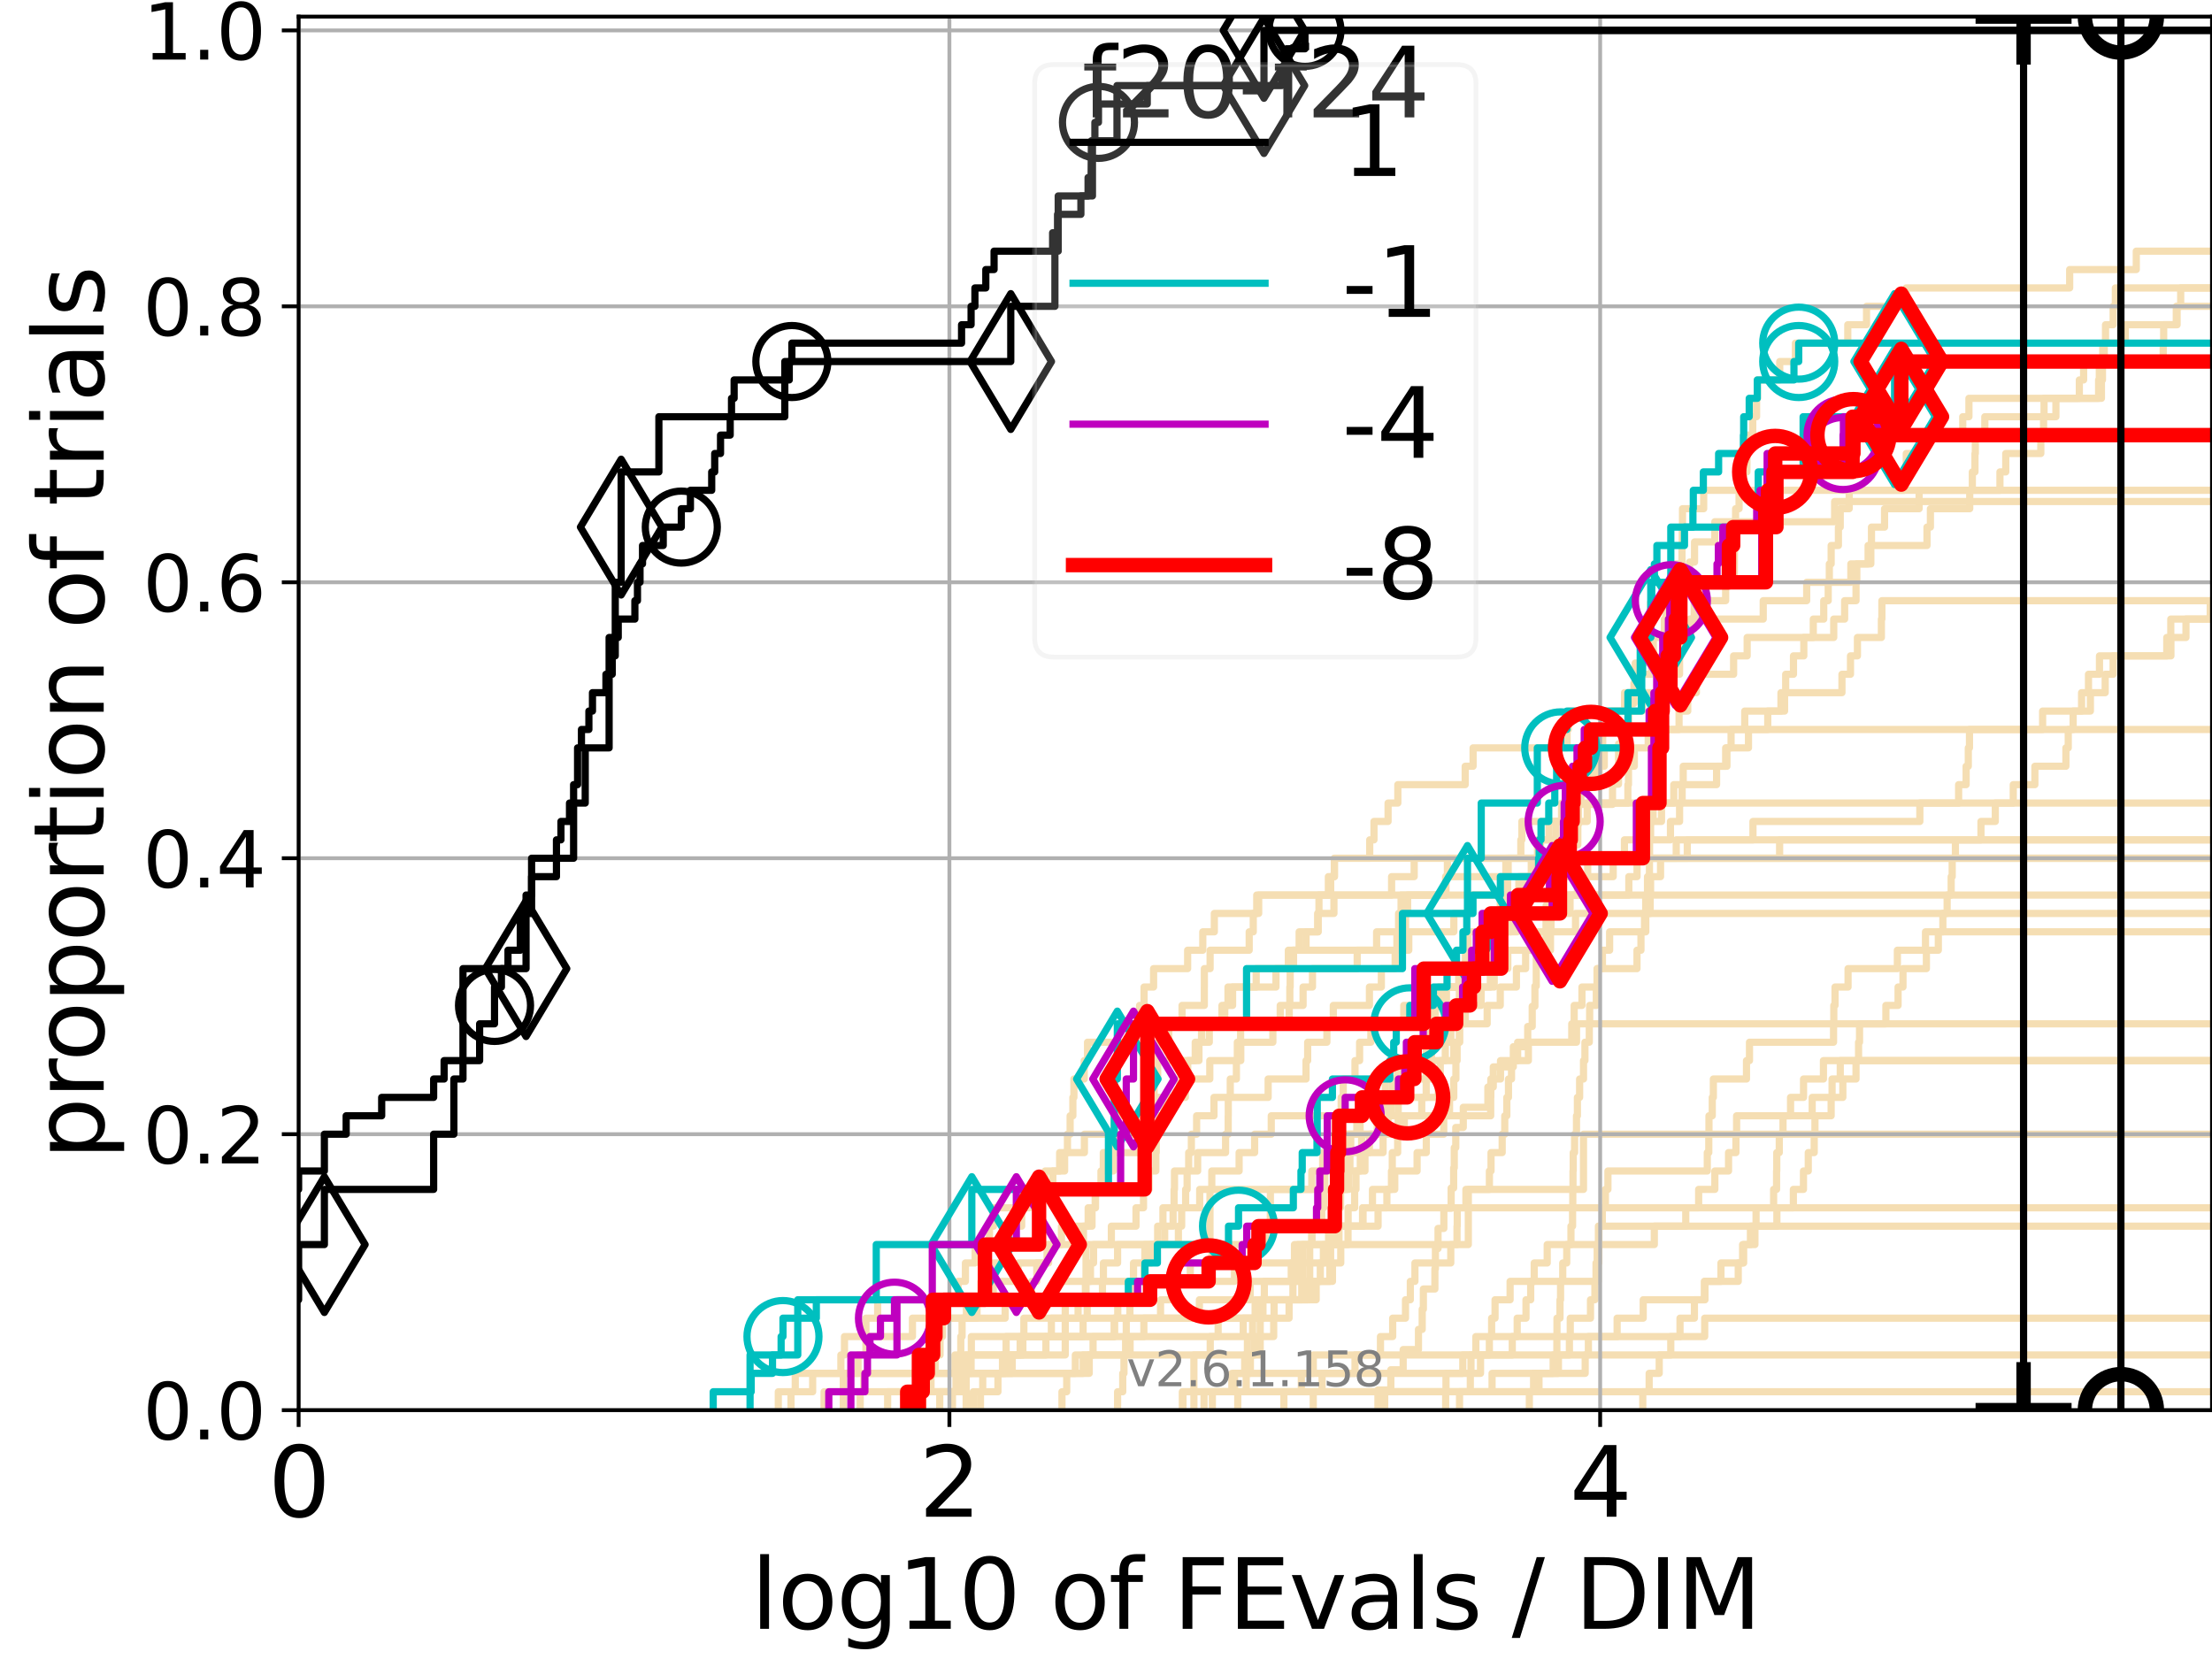 <?xml version="1.0" encoding="utf-8" standalone="no"?>
<!DOCTYPE svg PUBLIC "-//W3C//DTD SVG 1.1//EN"
  "http://www.w3.org/Graphics/SVG/1.1/DTD/svg11.dtd">
<svg xmlns:xlink="http://www.w3.org/1999/xlink" width="460.8pt" height="345.6pt" viewBox="0 0 460.8 345.6" xmlns="http://www.w3.org/2000/svg" version="1.1">
 <defs>
  <style type="text/css">*{stroke-linejoin: round; stroke-linecap: butt}</style>
 </defs>
 <g id="figure_1">
  <g id="patch_1">
   <path d="M 0 345.6 
L 460.8 345.6 
L 460.8 0 
L 0 0 
z
" style="fill: #ffffff"/>
  </g>
  <g id="axes_1">
   <g id="patch_2">
    <path d="M 62.208 293.76 
L 460.8 293.76 
L 460.8 3.456 
L 62.208 3.456 
z
" style="fill: #ffffff"/>
   </g>
   <g id="line2d_1">
    <path d="M 191.206 293.76 
L 191.206 289.928 
L 193.945 289.928 
L 193.945 286.095 
L 194.804 286.095 
L 194.804 282.263 
L 195.828 282.263 
L 195.828 278.43 
L 195.953 278.43 
L 195.953 274.598 
L 196.203 274.598 
L 196.203 270.766 
L 199.601 270.766 
L 199.601 266.933 
L 201.111 266.933 
L 201.111 263.101 
L 203.142 263.101 
L 203.142 259.268 
L 206.126 259.268 
L 206.126 255.436 
L 206.956 255.436 
L 206.956 251.604 
L 211.977 251.604 
L 211.977 247.771 
L 217.735 247.771 
L 217.735 243.939 
L 221.778 243.939 
L 221.778 240.106 
L 222.371 240.106 
L 222.371 236.274 
L 222.927 236.274 
L 222.927 232.442 
L 223.498 232.442 
L 223.498 228.609 
L 223.718 228.609 
L 223.718 224.777 
L 225.858 224.777 
L 225.858 220.944 
L 226.553 220.944 
L 226.553 217.112 
L 236.638 217.112 
L 236.638 213.28 
L 237.398 213.28 
L 237.398 209.447 
L 238.333 209.447 
L 238.333 205.615 
L 240.314 205.615 
L 240.314 201.782 
L 247.408 201.782 
L 247.408 197.95 
L 250.56 197.95 
L 250.56 194.118 
L 252.967 194.118 
L 252.967 190.285 
L 261.802 190.285 
L 261.802 186.453 
L 261.802 186.453 
L 261.802 186.453 
L 460.8 186.453 
" clip-path="url(#pac276065a7)" style="fill: none; stroke: #f5deb3; stroke-width: 1.5; stroke-linecap: square"/>
   </g>
   <g id="line2d_2">
    <path d="M 248.71 293.76 
L 248.71 282.263 
L 262.522 282.263 
L 262.522 270.766 
L 272.835 270.766 
L 272.835 259.268 
L 305.878 259.268 
L 305.878 247.771 
L 329.87 247.771 
L 329.87 236.274 
L 329.87 236.274 
L 329.87 236.274 
L 460.8 236.274 
" clip-path="url(#pac276065a7)" style="fill: none; stroke: #f5deb3; stroke-width: 1.5; stroke-linecap: square"/>
   </g>
   <g id="line2d_3">
    <path d="M 162.135 293.76 
L 162.135 289.928 
L 165.669 289.928 
L 165.669 286.095 
L 193.472 286.095 
L 193.472 282.263 
L 194.608 282.263 
L 194.608 278.43 
L 196.327 278.43 
L 196.327 274.598 
L 201.321 274.598 
L 201.321 270.766 
L 204.344 270.766 
L 204.344 266.933 
L 206.956 266.933 
L 206.956 263.101 
L 209.156 263.101 
L 209.156 259.268 
L 209.514 259.268 
L 209.514 255.436 
L 212.836 255.436 
L 212.836 251.604 
L 214.483 251.604 
L 214.483 247.771 
L 219.334 247.771 
L 219.334 243.939 
L 220.744 243.939 
L 220.744 240.106 
L 225.903 240.106 
L 225.903 236.274 
L 232.071 236.274 
L 232.071 232.442 
L 238.717 232.442 
L 238.717 228.609 
L 246.935 228.609 
L 246.935 224.777 
L 247.43 224.777 
L 247.43 220.944 
L 248.99 220.944 
L 248.99 217.112 
L 251.92 217.112 
L 251.92 213.28 
L 255.134 213.28 
L 255.134 209.447 
L 255.814 209.447 
L 255.814 205.615 
L 265.81 205.615 
L 265.81 201.782 
L 268.386 201.782 
L 268.386 197.95 
L 291.002 197.95 
L 291.002 194.118 
L 292.799 194.118 
L 292.799 190.285 
L 293.233 190.285 
L 293.233 186.453 
L 301.216 186.453 
L 301.216 182.621 
L 313.694 182.621 
L 313.694 178.788 
L 313.694 178.788 
L 313.694 178.788 
L 460.8 178.788 
" clip-path="url(#pac276065a7)" style="fill: none; stroke: #f5deb3; stroke-width: 1.5; stroke-linecap: square"/>
   </g>
   <g id="line2d_4">
    <path d="M 184.912 293.76 
L 184.912 289.928 
L 200.204 289.928 
L 200.204 286.095 
L 200.258 286.095 
L 200.258 282.263 
L 202.346 282.263 
L 202.346 278.43 
L 225.63 278.43 
L 225.63 274.598 
L 226.486 274.598 
L 226.486 270.766 
L 229.661 270.766 
L 229.661 266.933 
L 229.86 266.933 
L 229.86 263.101 
L 232.814 263.101 
L 232.814 259.268 
L 241.162 259.268 
L 241.162 255.436 
L 242.261 255.436 
L 242.261 251.604 
L 244.583 251.604 
L 244.583 247.771 
L 244.667 247.771 
L 244.667 243.939 
L 247.626 243.939 
L 247.626 240.106 
L 248.183 240.106 
L 248.183 236.274 
L 249.278 236.274 
L 249.278 232.442 
L 252.895 232.442 
L 252.895 228.609 
L 264.178 228.609 
L 264.178 224.777 
L 272.071 224.777 
L 272.071 220.944 
L 272.413 220.944 
L 272.413 217.112 
L 276.415 217.112 
L 276.415 213.28 
L 277.752 213.28 
L 277.752 209.447 
L 285.278 209.447 
L 285.278 205.615 
L 287.762 205.615 
L 287.762 201.782 
L 290.635 201.782 
L 290.635 197.95 
L 293.475 197.95 
L 293.475 194.118 
L 302.86 194.118 
L 302.86 190.285 
L 306.493 190.285 
L 306.493 186.453 
L 318.316 186.453 
L 318.316 182.621 
L 318.993 182.621 
L 318.993 178.788 
L 320.294 178.788 
L 320.294 174.956 
L 322.679 174.956 
L 322.679 171.123 
L 327.288 171.123 
L 327.288 167.291 
L 327.288 167.291 
L 327.288 167.291 
L 460.8 167.291 
" clip-path="url(#pac276065a7)" style="fill: none; stroke: #f5deb3; stroke-width: 1.5; stroke-linecap: square"/>
   </g>
   <g id="line2d_5">
    <path d="M 267.456 293.76 
L 267.456 289.928 
L 267.456 289.928 
L 267.456 289.928 
L 460.8 289.928 
" clip-path="url(#pac276065a7)" style="fill: none; stroke: #f5deb3; stroke-width: 1.5; stroke-linecap: square"/>
   </g>
   <g id="line2d_6"/>
   <g id="line2d_7">
    <path d="M 202.747 293.76 
L 202.747 289.928 
L 207.89 289.928 
L 207.89 286.095 
L 209.395 286.095 
L 209.395 282.263 
L 212.517 282.263 
L 212.517 278.43 
L 219.021 278.43 
L 219.021 274.598 
L 261.466 274.598 
L 261.466 270.766 
L 272.357 270.766 
L 272.357 266.933 
L 275.044 266.933 
L 275.044 263.101 
L 275.69 263.101 
L 275.69 259.268 
L 278.931 259.268 
L 278.931 255.436 
L 287.078 255.436 
L 287.078 251.604 
L 288.916 251.604 
L 288.916 247.771 
L 289.867 247.771 
L 289.867 243.939 
L 290.037 243.939 
L 290.037 240.106 
L 291.163 240.106 
L 291.163 236.274 
L 292.544 236.274 
L 292.544 232.442 
L 296.174 232.442 
L 296.174 228.609 
L 297.104 228.609 
L 297.104 224.777 
L 298.07 224.777 
L 298.07 220.944 
L 302.85 220.944 
L 302.85 217.112 
L 304.054 217.112 
L 304.054 213.28 
L 305.243 213.28 
L 305.243 209.447 
L 308.544 209.447 
L 308.544 205.615 
L 311.272 205.615 
L 311.272 201.782 
L 314.102 201.782 
L 314.102 197.95 
L 322.996 197.95 
L 322.996 194.118 
L 323.101 194.118 
L 323.101 190.285 
L 327.07 190.285 
L 327.07 186.453 
L 339.314 186.453 
L 339.314 182.621 
L 341.028 182.621 
L 341.028 178.788 
L 342.361 178.788 
L 342.361 174.956 
L 347.988 174.956 
L 347.988 171.123 
L 349.888 171.123 
L 349.888 167.291 
L 350.421 167.291 
L 350.421 163.459 
L 357.596 163.459 
L 357.596 159.626 
L 359.489 159.626 
L 359.489 155.794 
L 364.24 155.794 
L 364.24 151.961 
L 368.255 151.961 
L 368.255 148.129 
L 371.012 148.129 
L 371.012 144.297 
L 371.991 144.297 
L 371.991 140.464 
L 373.614 140.464 
L 373.614 136.632 
L 375.769 136.632 
L 375.769 132.799 
L 382.002 132.799 
L 382.002 128.967 
L 384.27 128.967 
L 384.27 125.135 
L 386.644 125.135 
L 386.644 121.302 
L 386.808 121.302 
L 386.808 117.47 
L 389.729 117.47 
L 389.729 113.637 
L 389.864 113.637 
L 389.864 109.805 
L 392.588 109.805 
L 392.588 105.973 
L 399.787 105.973 
L 399.787 102.14 
L 416.625 102.14 
L 416.625 98.308 
L 417.837 98.308 
L 417.837 94.475 
L 425.14 94.475 
L 425.14 90.643 
L 425.714 90.643 
L 425.714 86.811 
L 425.812 86.811 
L 425.812 82.978 
L 433.166 82.978 
L 433.166 79.146 
L 434.058 79.146 
L 434.058 75.313 
L 450.638 75.313 
L 450.638 71.481 
L 450.734 71.481 
L 450.734 67.649 
L 453.534 67.649 
L 453.534 63.816 
L 453.534 63.816 
L 453.534 63.816 
L 460.8 63.816 
" clip-path="url(#pac276065a7)" style="fill: none; stroke: #f5deb3; stroke-width: 1.5; stroke-linecap: square"/>
   </g>
   <g id="line2d_8">
    <path d="M 301.157 293.76 
L 301.157 289.928 
L 306.296 289.928 
L 306.296 286.095 
L 308.419 286.095 
L 308.419 282.263 
L 310.261 282.263 
L 310.261 278.43 
L 310.732 278.43 
L 310.732 274.598 
L 311.446 274.598 
L 311.446 270.766 
L 314.581 270.766 
L 314.581 266.933 
L 332.922 266.933 
L 332.922 263.101 
L 333.062 263.101 
L 333.062 259.268 
L 333.077 259.268 
L 333.077 255.436 
L 333.793 255.436 
L 333.793 251.604 
L 334.434 251.604 
L 334.434 247.771 
L 334.961 247.771 
L 334.961 243.939 
L 355.66 243.939 
L 355.66 240.106 
L 355.972 240.106 
L 355.972 236.274 
L 356.01 236.274 
L 356.01 232.442 
L 356.698 232.442 
L 356.698 228.609 
L 356.924 228.609 
L 356.924 224.777 
L 363.826 224.777 
L 363.826 220.944 
L 364.45 220.944 
L 364.45 217.112 
L 381.962 217.112 
L 381.962 213.28 
L 382.016 213.28 
L 382.016 209.447 
L 382.272 209.447 
L 382.272 205.615 
L 384.984 205.615 
L 384.984 201.782 
L 395.258 201.782 
L 395.258 197.95 
L 401.116 197.95 
L 401.116 194.118 
L 401.116 194.118 
L 401.116 194.118 
L 460.8 194.118 
" clip-path="url(#pac276065a7)" style="fill: none; stroke: #f5deb3; stroke-width: 1.5; stroke-linecap: square"/>
   </g>
   <g id="line2d_9">
    <path d="M 195.765 293.76 
L 195.765 289.928 
L 199.323 289.928 
L 199.323 286.095 
L 208.835 286.095 
L 208.835 282.263 
L 209.593 282.263 
L 209.593 278.43 
L 238.289 278.43 
L 238.289 274.598 
L 241.763 274.598 
L 241.763 270.766 
L 245.271 270.766 
L 245.271 266.933 
L 247.959 266.933 
L 247.959 263.101 
L 252.467 263.101 
L 252.467 259.268 
L 263.63 259.268 
L 263.63 255.436 
L 264.625 255.436 
L 264.65 247.771 
L 273.273 247.771 
L 273.273 243.939 
L 275.535 243.939 
L 275.535 240.106 
L 283.652 240.106 
L 283.652 236.274 
L 286.896 236.274 
L 286.896 232.442 
L 288.841 232.442 
L 288.841 228.609 
L 290.026 228.609 
L 290.026 224.777 
L 293.108 224.777 
L 293.108 220.944 
L 295.019 220.944 
L 295.019 217.112 
L 297.607 217.112 
L 297.609 209.447 
L 299.805 209.447 
L 299.805 205.615 
L 303.88 205.615 
L 303.88 201.782 
L 305.863 201.782 
L 305.863 197.95 
L 307.884 197.95 
L 307.884 194.118 
L 310.548 194.118 
L 310.548 190.285 
L 316.973 190.285 
L 316.973 186.453 
L 318.092 186.453 
L 318.092 182.621 
L 319.187 182.621 
L 319.187 178.788 
L 325.281 178.788 
L 325.281 174.956 
L 326.79 174.956 
L 326.79 171.123 
L 330.648 171.123 
L 330.648 167.291 
L 339.117 167.291 
L 339.117 163.459 
L 339.243 163.459 
L 339.243 159.626 
L 340.457 159.626 
L 340.457 155.794 
L 343.352 155.794 
L 343.352 151.961 
L 345.532 151.961 
L 345.532 148.129 
L 346.406 148.129 
L 346.406 144.297 
L 346.54 144.297 
L 346.54 140.464 
L 349.883 140.464 
L 349.883 136.632 
L 350.068 136.632 
L 350.068 132.799 
L 352.213 132.799 
L 352.213 128.967 
L 352.94 128.967 
L 352.94 125.135 
L 359.484 125.135 
L 359.484 121.302 
L 361.285 121.302 
L 361.328 113.637 
L 361.537 113.637 
L 361.562 105.973 
L 362.281 105.973 
L 362.281 102.14 
L 363.255 102.14 
L 363.255 98.308 
L 363.908 98.308 
L 363.96 90.643 
L 365.129 90.643 
L 365.129 86.811 
L 365.927 86.811 
L 365.927 82.978 
L 366.106 82.978 
L 366.106 79.146 
L 370.751 79.146 
L 370.751 75.313 
L 374.015 75.313 
L 374.015 71.481 
L 384.928 71.481 
L 384.928 67.649 
L 388.833 67.649 
L 388.833 63.816 
L 397.089 63.816 
L 397.089 59.984 
L 431.149 59.984 
L 431.149 56.151 
L 445.026 56.151 
L 445.026 52.319 
L 445.026 52.319 
L 460.8 52.319 
L 460.8 52.319 
" clip-path="url(#pac276065a7)" style="fill: none; stroke: #f5deb3; stroke-width: 1.5; stroke-linecap: square"/>
   </g>
   <g id="line2d_10">
    <path d="M 288.457 293.76 
L 288.457 289.928 
L 301.228 289.928 
L 301.228 286.095 
L 304.726 286.095 
L 304.726 282.263 
L 307.448 282.263 
L 307.448 278.43 
L 316.06 278.43 
L 316.06 274.598 
L 317.894 274.598 
L 317.894 270.766 
L 318.871 270.766 
L 318.871 266.933 
L 319.607 266.933 
L 319.607 263.101 
L 322.313 263.101 
L 322.313 259.268 
L 344.625 259.268 
L 344.625 255.436 
L 351.176 255.436 
L 351.176 251.604 
L 353.86 251.604 
L 353.86 247.771 
L 357.232 247.771 
L 357.232 243.939 
L 360.088 243.939 
L 360.088 240.106 
L 361.626 240.106 
L 361.626 236.274 
L 361.766 236.274 
L 361.766 232.442 
L 377.511 232.442 
L 377.511 228.609 
L 383.896 228.609 
L 383.896 224.777 
L 386.642 224.777 
L 386.642 220.944 
L 386.642 220.944 
L 386.642 220.944 
L 460.8 220.944 
" clip-path="url(#pac276065a7)" style="fill: none; stroke: #f5deb3; stroke-width: 1.5; stroke-linecap: square"/>
   </g>
   <g id="line2d_11">
    <path d="M 246.308 293.76 
L 246.308 289.928 
L 271.092 289.928 
L 271.092 286.095 
L 282.274 286.095 
L 282.274 282.263 
L 287.576 282.263 
L 287.576 278.43 
L 290.121 278.43 
L 290.121 274.598 
L 292.79 274.598 
L 292.79 270.766 
L 293.795 270.766 
L 293.795 266.933 
L 294.756 266.933 
L 294.756 263.101 
L 302.223 263.101 
L 302.223 259.268 
L 303.524 259.268 
L 303.524 255.436 
L 303.569 255.436 
L 303.569 251.604 
L 305.377 251.604 
L 305.377 247.771 
L 310.27 247.771 
L 310.27 243.939 
L 310.61 243.939 
L 310.61 240.106 
L 312.931 240.106 
L 312.931 236.274 
L 313.469 236.274 
L 313.469 232.442 
L 313.9 232.442 
L 313.9 228.609 
L 314.244 228.609 
L 314.244 224.777 
L 314.878 224.777 
L 314.878 220.944 
L 318.389 220.944 
L 318.389 217.112 
L 327.427 217.112 
L 327.427 213.28 
L 327.93 213.28 
L 327.93 209.447 
L 329.548 209.447 
L 329.548 205.615 
L 332.778 205.615 
L 332.778 201.782 
L 333.814 201.782 
L 333.814 197.95 
L 335.313 197.95 
L 335.313 194.118 
L 342.848 194.118 
L 342.848 190.285 
L 343.758 190.285 
L 343.758 186.453 
L 343.846 186.453 
L 343.846 182.621 
L 345.923 182.621 
L 345.923 178.788 
L 349.189 178.788 
L 349.189 174.956 
L 365.173 174.956 
L 365.173 171.123 
L 399.94 171.123 
L 399.94 167.291 
L 408.016 167.291 
L 408.016 163.459 
L 409.579 163.459 
L 409.579 159.626 
L 410.034 159.626 
L 410.034 155.794 
L 410.279 155.794 
L 410.279 151.961 
L 425.515 151.961 
L 425.515 148.129 
L 435.466 148.129 
L 435.466 144.297 
L 438.551 144.297 
L 438.551 140.464 
L 440.208 140.464 
L 440.208 136.632 
L 451.38 136.632 
L 451.38 132.799 
L 452.215 132.799 
L 452.215 128.967 
L 461.8 128.967 
" clip-path="url(#pac276065a7)" style="fill: none; stroke: #f5deb3; stroke-width: 1.5; stroke-linecap: square"/>
   </g>
   <g id="line2d_12">
    <path d="M 198.416 293.76 
L 198.416 289.928 
L 201.058 289.928 
L 201.058 286.095 
L 202.296 286.095 
L 202.296 282.263 
L 213.082 282.263 
L 213.082 278.43 
L 213.291 278.43 
L 213.291 274.598 
L 224.583 274.598 
L 224.583 270.766 
L 226.106 270.766 
L 226.106 266.933 
L 227.166 266.933 
L 227.166 263.101 
L 227.81 263.101 
L 227.81 259.268 
L 231.515 259.268 
L 231.515 255.436 
L 236.653 255.436 
L 236.653 251.604 
L 238.214 251.604 
L 238.214 247.771 
L 239.355 247.771 
L 239.355 243.939 
L 240.782 243.939 
L 240.782 240.106 
L 240.864 240.106 
L 240.864 236.274 
L 241.027 236.274 
L 241.027 232.442 
L 242.455 232.442 
L 242.455 228.609 
L 245.748 228.609 
L 245.748 224.777 
L 252.022 224.777 
L 252.022 220.944 
L 258.477 220.944 
L 258.477 217.112 
L 265.161 217.112 
L 265.161 213.28 
L 268.572 213.28 
L 268.572 209.447 
L 271.456 209.447 
L 271.456 205.615 
L 273.413 205.615 
L 273.413 201.782 
L 282.727 201.782 
L 282.727 197.95 
L 286.773 197.95 
L 286.773 194.118 
L 291.348 194.118 
L 291.348 190.285 
L 291.872 190.285 
L 291.872 186.453 
L 301.142 186.453 
L 301.142 182.621 
L 301.52 182.621 
L 301.52 178.788 
L 301.52 178.788 
L 301.52 178.788 
L 460.8 178.788 
" clip-path="url(#pac276065a7)" style="fill: none; stroke: #f5deb3; stroke-width: 1.5; stroke-linecap: square"/>
   </g>
   <g id="line2d_13">
    <path d="M 246.432 293.76 
L 246.432 289.928 
L 256.615 289.928 
L 256.615 286.095 
L 260.475 286.095 
L 260.475 282.263 
L 261.35 282.263 
L 261.35 278.43 
L 265.334 278.43 
L 265.334 274.598 
L 268.54 274.598 
L 268.54 270.766 
L 271.18 270.766 
L 271.18 266.933 
L 271.388 266.933 
L 271.388 263.101 
L 271.388 263.101 
L 271.388 259.268 
L 273.259 259.268 
L 273.259 255.436 
L 283.95 255.436 
L 283.95 251.604 
L 283.95 251.604 
L 283.95 251.604 
L 460.8 251.604 
" clip-path="url(#pac276065a7)" style="fill: none; stroke: #f5deb3; stroke-width: 1.5; stroke-linecap: square"/>
   </g>
   <g id="line2d_14">
    <path d="M 171.671 293.76 
L 171.671 289.928 
L 179.961 289.928 
L 179.961 286.095 
L 224.009 286.095 
L 224.009 282.263 
L 252.115 282.263 
L 252.115 278.43 
L 258.989 278.43 
L 258.989 274.598 
L 262.457 274.598 
L 262.457 270.766 
L 263.384 270.766 
L 263.384 266.933 
L 268.989 266.933 
L 268.989 263.101 
L 269.662 263.101 
L 269.662 259.268 
L 273.309 259.268 
L 273.309 255.436 
L 275.345 255.436 
L 275.345 251.604 
L 275.752 251.604 
L 275.752 247.771 
L 275.98 247.771 
L 275.98 243.939 
L 277.491 243.939 
L 277.491 240.106 
L 279.742 240.106 
L 279.742 236.274 
L 282.655 236.274 
L 282.655 232.442 
L 285.467 232.442 
L 285.467 228.609 
L 299.618 228.609 
L 299.618 224.777 
L 300.036 224.777 
L 300.036 220.944 
L 301.079 220.944 
L 301.079 217.112 
L 301.75 217.112 
L 301.75 213.28 
L 309.804 213.28 
L 309.804 209.447 
L 312.531 209.447 
L 312.531 205.615 
L 315.898 205.615 
L 315.898 201.782 
L 317.815 201.782 
L 317.815 197.95 
L 320.369 197.95 
L 320.369 194.118 
L 328.21 194.118 
L 328.21 190.285 
L 328.21 190.285 
L 328.21 190.285 
L 460.8 190.285 
" clip-path="url(#pac276065a7)" style="fill: none; stroke: #f5deb3; stroke-width: 1.5; stroke-linecap: square"/>
   </g>
   <g id="line2d_15">
    <path d="M 342.218 293.76 
L 342.218 289.928 
L 343.55 289.928 
L 343.55 286.095 
L 345.645 286.095 
L 345.645 282.263 
L 348.053 282.263 
L 348.053 278.43 
L 349.976 278.43 
L 349.976 274.598 
L 352.978 274.598 
L 352.978 270.766 
L 355.05 270.766 
L 355.05 266.933 
L 358.506 266.933 
L 358.506 263.101 
L 363.234 263.101 
L 363.234 259.268 
L 365.583 259.268 
L 365.583 255.436 
L 365.82 255.436 
L 365.82 251.604 
L 369.478 251.604 
L 369.478 247.771 
L 370.092 247.771 
L 370.092 243.939 
L 370.132 243.939 
L 370.132 240.106 
L 370.655 240.106 
L 370.655 236.274 
L 371.434 236.274 
L 371.434 232.442 
L 373.006 232.442 
L 373.006 228.609 
L 375.711 228.609 
L 375.711 224.777 
L 379.856 224.777 
L 379.856 220.944 
L 379.856 220.944 
L 379.856 220.944 
L 460.8 220.944 
" clip-path="url(#pac276065a7)" style="fill: none; stroke: #f5deb3; stroke-width: 1.5; stroke-linecap: square"/>
   </g>
   <g id="line2d_16">
    <path d="M 250.823 293.76 
L 250.823 289.928 
L 310.825 289.928 
L 310.825 286.095 
L 330.224 286.095 
L 330.224 282.263 
L 330.889 282.263 
L 330.889 278.43 
L 336.877 278.43 
L 336.877 274.598 
L 342.314 274.598 
L 342.314 270.766 
L 355.174 270.766 
L 355.174 266.933 
L 362.109 266.933 
L 362.109 263.101 
L 363.016 263.101 
L 363.016 259.268 
L 364.648 259.268 
L 364.648 255.436 
L 370.156 255.436 
L 370.156 251.604 
L 373.59 251.604 
L 373.59 247.771 
L 375.695 247.771 
L 375.695 243.939 
L 376.697 243.939 
L 376.697 240.106 
L 377.934 240.106 
L 377.934 236.274 
L 378.088 236.274 
L 378.088 232.442 
L 381.461 232.442 
L 381.461 228.609 
L 381.655 228.609 
L 381.655 224.777 
L 383.36 224.777 
L 383.36 220.944 
L 387.173 220.944 
L 387.173 217.112 
L 387.376 217.112 
L 387.376 213.28 
L 392.864 213.28 
L 392.864 209.447 
L 395.403 209.447 
L 395.403 205.615 
L 396.426 205.615 
L 396.426 201.782 
L 401.303 201.782 
L 401.303 197.95 
L 403.789 197.95 
L 403.789 194.118 
L 404.733 194.118 
L 404.733 190.285 
L 405.626 190.285 
L 405.626 186.453 
L 406.464 186.453 
L 406.464 182.621 
L 406.678 182.621 
L 406.678 178.788 
L 407.347 178.788 
L 407.347 174.956 
L 412.67 174.956 
L 412.67 171.123 
L 415.658 171.123 
L 415.658 167.291 
L 419.399 167.291 
L 419.399 163.459 
L 423.902 163.459 
L 423.902 159.626 
L 430.366 159.626 
L 430.366 155.794 
L 430.854 155.794 
L 430.854 151.961 
L 431.875 151.961 
L 431.875 148.129 
L 433.63 148.129 
L 433.63 144.297 
L 435.072 144.297 
L 435.072 140.464 
L 437.359 140.464 
L 437.359 136.632 
L 452.244 136.632 
L 452.244 132.799 
L 455.378 132.799 
L 455.378 128.967 
L 460.431 128.967 
L 460.431 125.135 
L 460.431 125.135 
L 460.431 125.135 
L 460.8 125.135 
" clip-path="url(#pac276065a7)" style="fill: none; stroke: #f5deb3; stroke-width: 1.5; stroke-linecap: square"/>
   </g>
   <g id="line2d_17">
    <path d="M 257.849 293.76 
L 257.849 289.928 
L 259.608 289.928 
L 259.608 286.095 
L 273.584 286.095 
L 273.584 282.263 
L 326.936 282.263 
L 326.936 278.43 
L 355.121 278.43 
L 355.121 274.598 
L 355.121 274.598 
L 355.121 274.598 
L 460.8 274.598 
" clip-path="url(#pac276065a7)" style="fill: none; stroke: #f5deb3; stroke-width: 1.5; stroke-linecap: square"/>
   </g>
   <g id="line2d_18">
    <path d="M 179.196 293.76 
L 179.196 289.928 
L 193.129 289.928 
L 193.129 286.095 
L 198.929 286.095 
L 198.929 282.263 
L 200.149 282.263 
L 200.149 278.43 
L 200.42 278.43 
L 200.42 274.598 
L 209.395 274.598 
L 209.395 270.766 
L 214.914 270.766 
L 214.914 266.933 
L 215.98 266.933 
L 215.98 263.101 
L 218.121 263.101 
L 218.121 259.268 
L 221.119 259.268 
L 221.119 255.436 
L 227.49 255.436 
L 227.49 251.604 
L 228.148 251.604 
L 228.148 247.771 
L 229.401 247.771 
L 229.401 243.939 
L 229.84 243.939 
L 229.84 240.106 
L 238.452 240.106 
L 238.452 236.274 
L 239.753 236.274 
L 239.753 232.442 
L 240.063 232.442 
L 240.063 228.609 
L 240.425 228.609 
L 240.425 224.777 
L 241.162 224.777 
L 241.162 220.944 
L 249.765 220.944 
L 249.765 217.112 
L 250.304 217.112 
L 250.304 213.28 
L 254.558 213.28 
L 254.558 209.447 
L 256.774 209.447 
L 256.774 205.615 
L 261.688 205.615 
L 261.688 201.782 
L 269.265 201.782 
L 269.265 197.95 
L 272.075 197.95 
L 272.075 194.118 
L 274.493 194.118 
L 274.493 190.285 
L 277.884 190.285 
L 277.884 186.453 
L 289.895 186.453 
L 289.895 182.621 
L 294.601 182.621 
L 294.601 178.788 
L 294.601 178.788 
L 294.601 178.788 
L 460.8 178.788 
" clip-path="url(#pac276065a7)" style="fill: none; stroke: #f5deb3; stroke-width: 1.5; stroke-linecap: square"/>
   </g>
   <g id="line2d_19">
    <path d="M 287.05 293.76 
L 287.05 289.554 
L 289.735 289.554 
L 289.735 285.347 
L 292.305 285.347 
L 292.305 281.141 
L 295.492 281.141 
L 295.492 276.935 
L 296.271 276.935 
L 296.271 272.729 
L 296.515 272.729 
L 296.515 268.522 
L 298.914 268.522 
L 298.914 264.316 
L 299.026 264.316 
L 299.026 260.11 
L 299.57 260.11 
L 299.57 255.903 
L 300.78 255.903 
L 300.78 251.697 
L 302.302 251.697 
L 302.302 247.491 
L 302.822 247.491 
L 302.822 243.285 
L 302.949 243.285 
L 302.949 239.078 
L 303.265 239.078 
L 303.265 234.872 
L 304.827 234.872 
L 304.827 230.666 
L 309.953 230.666 
L 309.953 226.459 
L 311.077 226.459 
L 311.077 222.253 
L 315.254 222.253 
L 315.254 218.047 
L 318.252 218.047 
L 318.252 213.841 
L 319.19 213.841 
L 319.19 209.634 
L 319.752 209.634 
L 319.752 205.428 
L 320.029 205.428 
L 320.031 197.015 
L 322.037 197.015 
L 322.093 188.603 
L 323.157 188.603 
L 323.157 184.397 
L 325.416 184.397 
L 325.416 180.19 
L 327.728 180.19 
L 327.728 175.984 
L 328.69 175.984 
L 328.69 171.778 
L 328.814 171.778 
L 328.814 167.571 
L 335.915 167.571 
L 335.915 163.365 
L 337.163 163.365 
L 337.187 154.952 
L 338.158 154.952 
L 338.158 150.746 
L 339.275 150.746 
L 339.275 146.54 
L 340.389 146.54 
L 340.389 142.334 
L 340.651 142.334 
L 340.651 138.127 
L 342.64 138.127 
L 342.64 133.921 
L 342.958 133.921 
L 342.958 129.715 
L 343.832 129.715 
L 343.832 125.508 
L 343.992 125.508 
L 343.992 121.302 
L 351.962 121.302 
L 351.962 117.096 
L 353.004 117.096 
L 353.004 112.89 
L 357.231 112.89 
L 357.231 108.683 
L 382.186 108.683 
L 382.186 104.477 
L 382.186 104.477 
L 460.8 104.477 
L 460.8 104.477 
" clip-path="url(#pac276065a7)" style="fill: none; stroke: #f5deb3; stroke-width: 1.5; stroke-linecap: square"/>
   </g>
   <g id="line2d_20">
    <path d="M 175.674 293.76 
L 175.674 289.928 
L 175.674 289.928 
L 175.674 286.095 
L 178.75 286.095 
L 178.75 282.263 
L 180.389 282.263 
L 180.389 278.43 
L 190.081 278.43 
L 190.081 274.598 
L 203.532 274.598 
L 203.532 270.766 
L 206.913 270.766 
L 206.913 266.933 
L 212.085 266.933 
L 212.085 263.101 
L 218.444 263.101 
L 218.444 259.268 
L 225.699 259.268 
L 225.699 255.436 
L 226.685 255.436 
L 226.685 251.604 
L 228.211 251.604 
L 228.211 247.771 
L 229.401 247.771 
L 229.401 243.939 
L 231.924 243.939 
L 231.924 240.106 
L 231.997 240.106 
L 231.997 236.274 
L 236.966 236.274 
L 236.966 232.442 
L 239.312 232.442 
L 239.312 228.609 
L 239.838 228.609 
L 239.838 224.777 
L 240.369 224.777 
L 240.369 220.944 
L 241.122 220.944 
L 241.122 217.112 
L 243.482 217.112 
L 243.482 213.28 
L 246.24 213.28 
L 246.24 209.447 
L 250.882 209.447 
L 250.882 205.615 
L 250.891 205.615 
L 250.891 201.782 
L 252.088 201.782 
L 252.088 197.95 
L 260.229 197.95 
L 260.229 194.118 
L 261.077 194.118 
L 261.077 190.285 
L 262.207 190.285 
L 262.207 186.453 
L 276.723 186.453 
L 276.723 182.621 
L 277.989 182.621 
L 277.989 178.788 
L 351.492 178.788 
L 351.492 174.956 
L 351.492 174.956 
L 351.492 174.956 
L 460.8 174.956 
" clip-path="url(#pac276065a7)" style="fill: none; stroke: #f5deb3; stroke-width: 1.5; stroke-linecap: square"/>
   </g>
   <g id="line2d_21">
    <path d="M 304.049 293.76 
L 304.049 289.928 
L 319.474 289.928 
L 319.474 286.095 
L 324.648 286.095 
L 324.648 282.263 
L 324.648 282.263 
L 324.648 282.263 
L 460.8 282.263 
" clip-path="url(#pac276065a7)" style="fill: none; stroke: #f5deb3; stroke-width: 1.5; stroke-linecap: square"/>
   </g>
   <g id="line2d_22">
    <path d="M 164.779 293.76 
L 164.779 289.928 
L 169.291 289.928 
L 169.291 286.095 
L 175.17 286.095 
L 175.17 282.263 
L 175.922 282.263 
L 175.922 278.43 
L 180.389 278.43 
L 180.389 274.598 
L 182.835 274.598 
L 182.835 270.766 
L 219.839 270.766 
L 219.839 266.933 
L 238.333 266.933 
L 238.333 263.101 
L 239.838 263.101 
L 239.838 259.268 
L 242.622 259.268 
L 242.622 255.436 
L 244.378 255.436 
L 244.378 251.604 
L 249.916 251.604 
L 249.916 247.771 
L 252.439 247.771 
L 252.439 243.939 
L 258.131 243.939 
L 258.131 240.106 
L 261.364 240.106 
L 261.364 236.274 
L 264.825 236.274 
L 264.825 232.442 
L 279.394 232.442 
L 279.394 228.609 
L 279.822 228.609 
L 279.822 224.777 
L 282.27 224.777 
L 282.27 220.944 
L 283.232 220.944 
L 283.232 217.112 
L 285.575 217.112 
L 285.575 213.28 
L 292.431 213.28 
L 292.431 209.447 
L 299.873 209.447 
L 299.873 205.615 
L 304.653 205.615 
L 304.653 201.782 
L 305.275 201.782 
L 305.275 197.95 
L 305.823 197.95 
L 305.823 194.118 
L 316.015 194.118 
L 316.015 190.285 
L 323.738 190.285 
L 323.738 186.453 
L 328.605 186.453 
L 328.605 182.621 
L 336.06 182.621 
L 336.06 178.788 
L 338.401 178.788 
L 338.401 174.956 
L 341.678 174.956 
L 341.678 171.123 
L 346.123 171.123 
L 346.123 167.291 
L 348.68 167.291 
L 348.68 163.459 
L 350.644 163.459 
L 350.644 159.626 
L 359.754 159.626 
L 359.754 155.794 
L 360.614 155.794 
L 360.614 151.961 
L 363.46 151.961 
L 363.46 148.129 
L 371.76 148.129 
L 371.76 144.297 
L 383.713 144.297 
L 383.713 140.464 
L 385.491 140.464 
L 385.491 136.632 
L 386.938 136.632 
L 386.938 132.799 
L 391.928 132.799 
L 391.928 128.967 
L 392.03 128.967 
L 392.03 125.135 
L 392.03 125.135 
L 392.03 125.135 
L 460.8 125.135 
" clip-path="url(#pac276065a7)" style="fill: none; stroke: #f5deb3; stroke-width: 1.5; stroke-linecap: square"/>
   </g>
   <g id="line2d_23">
    <path d="M 252.558 293.76 
L 252.558 289.928 
L 257.176 289.928 
L 257.176 286.095 
L 259.29 286.095 
L 259.29 282.263 
L 259.86 282.263 
L 259.86 278.43 
L 260.94 278.43 
L 260.94 274.598 
L 263.097 274.598 
L 263.097 270.766 
L 274.183 270.766 
L 274.183 266.933 
L 277.028 266.933 
L 277.028 263.101 
L 277.191 263.101 
L 277.191 259.268 
L 278.395 259.268 
L 278.395 255.436 
L 283.843 255.436 
L 283.843 251.604 
L 285.913 251.604 
L 285.913 247.771 
L 290.552 247.771 
L 290.552 243.939 
L 295.207 243.939 
L 295.207 240.106 
L 297.124 240.106 
L 297.124 236.274 
L 300.757 236.274 
L 300.757 232.442 
L 310.539 232.442 
L 310.539 228.609 
L 310.565 228.609 
L 310.565 224.777 
L 312.584 224.777 
L 312.584 220.944 
L 316.152 220.944 
L 316.152 217.112 
L 328.419 217.112 
L 328.419 213.28 
L 328.419 213.28 
L 328.419 213.28 
L 460.8 213.28 
" clip-path="url(#pac276065a7)" style="fill: none; stroke: #f5deb3; stroke-width: 1.5; stroke-linecap: square"/>
   </g>
   <g id="line2d_24">
    <path d="M 221.225 293.76 
L 221.225 289.928 
L 222.217 289.928 
L 222.217 286.095 
L 226.905 286.095 
L 226.905 282.263 
L 227.704 282.263 
L 227.704 278.43 
L 232.181 278.43 
L 232.181 274.598 
L 232.85 274.598 
L 232.85 270.766 
L 239.569 270.766 
L 239.569 266.933 
L 257.168 266.933 
L 257.168 263.101 
L 276.586 263.101 
L 276.586 259.268 
L 277.262 259.268 
L 277.262 255.436 
L 278.265 255.436 
L 278.265 251.604 
L 279.262 251.604 
L 279.262 247.771 
L 280.591 247.771 
L 280.591 243.939 
L 281.217 243.939 
L 281.217 240.106 
L 281.386 240.106 
L 281.386 236.274 
L 283.329 236.274 
L 283.329 232.442 
L 289.813 232.442 
L 289.813 228.609 
L 290.345 228.609 
L 290.345 224.777 
L 291.158 224.777 
L 291.158 220.944 
L 298.204 220.944 
L 298.204 217.112 
L 302.246 217.112 
L 302.246 213.28 
L 303.068 213.28 
L 303.068 209.447 
L 304.013 209.447 
L 304.013 205.615 
L 304.143 205.615 
L 304.143 201.782 
L 306.028 201.782 
L 306.028 197.95 
L 310.808 197.95 
L 310.808 194.118 
L 312.068 194.118 
L 312.068 190.285 
L 312.54 190.285 
L 312.54 186.453 
L 316.881 186.453 
L 316.881 182.621 
L 319.611 182.621 
L 319.611 178.788 
L 320.907 178.788 
L 320.907 174.956 
L 324.126 174.956 
L 324.126 171.123 
L 325.3 171.123 
L 325.3 167.291 
L 328.603 167.291 
L 328.603 163.459 
L 333.133 163.459 
L 333.133 159.626 
L 334.201 159.626 
L 334.201 155.794 
L 338.11 155.794 
L 338.11 151.961 
L 349.779 151.961 
L 349.779 148.129 
L 351.59 148.129 
L 351.59 144.297 
L 353.39 144.297 
L 353.39 140.464 
L 361.141 140.464 
L 361.141 136.632 
L 363.966 136.632 
L 363.966 132.799 
L 377.74 132.799 
L 377.74 128.967 
L 379.917 128.967 
L 379.917 125.135 
L 380.85 125.135 
L 380.85 121.302 
L 381.082 121.302 
L 381.082 117.47 
L 381.465 117.47 
L 381.465 113.637 
L 382.976 113.637 
L 382.976 109.805 
L 383.354 109.805 
L 383.354 105.973 
L 385.22 105.973 
L 385.22 102.14 
L 396.69 102.14 
L 396.69 98.308 
L 397.112 98.308 
L 397.112 94.475 
L 400.199 94.475 
L 400.199 90.643 
L 408.874 90.643 
L 408.874 86.811 
L 410.164 86.811 
L 410.164 82.978 
L 437.767 82.978 
L 437.767 79.146 
L 437.979 79.146 
L 437.979 75.313 
L 438.049 75.313 
L 438.049 71.481 
L 442.738 71.481 
L 442.738 67.649 
L 453.36 67.649 
L 453.36 63.816 
L 454.278 63.816 
L 454.278 59.984 
L 454.278 59.984 
L 454.278 59.984 
L 460.8 59.984 
" clip-path="url(#pac276065a7)" style="fill: none; stroke: #f5deb3; stroke-width: 1.5; stroke-linecap: square"/>
   </g>
   <g id="line2d_25">
    <path d="M 318.593 293.76 
L 318.593 289.928 
L 320.599 289.928 
L 320.599 286.095 
L 323.553 286.095 
L 323.553 282.263 
L 324.323 282.263 
L 324.323 278.43 
L 324.347 278.43 
L 324.347 274.598 
L 324.974 274.598 
L 324.974 270.766 
L 325.093 270.766 
L 325.093 266.933 
L 325.546 266.933 
L 325.546 263.101 
L 326.38 263.101 
L 326.38 259.268 
L 327.257 259.268 
L 327.257 255.436 
L 327.594 255.436 
L 327.594 251.604 
L 327.64 251.604 
L 327.64 247.771 
L 327.682 247.771 
L 327.682 243.939 
L 327.731 243.939 
L 327.731 240.106 
L 328.018 240.106 
L 328.018 236.274 
L 328.412 236.274 
L 328.412 232.442 
L 328.604 232.442 
L 328.604 228.609 
L 329.064 228.609 
L 329.064 224.777 
L 329.873 224.777 
L 329.873 220.944 
L 330.17 220.944 
L 330.17 217.112 
L 331.08 217.112 
L 331.08 213.28 
L 331.154 213.28 
L 331.154 209.447 
L 332.544 209.447 
L 332.544 205.615 
L 332.692 205.615 
L 332.692 201.782 
L 341.015 201.782 
L 341.015 197.95 
L 341.842 197.95 
L 341.842 194.118 
L 342.584 194.118 
L 342.584 190.285 
L 342.832 190.285 
L 342.832 186.453 
L 343.207 186.453 
L 343.207 182.621 
L 343.611 182.621 
L 343.611 178.788 
L 343.629 178.788 
L 343.629 174.956 
L 343.847 174.956 
L 343.847 171.123 
L 344.372 171.123 
L 344.372 167.291 
L 344.378 167.291 
L 344.378 163.459 
L 344.45 163.459 
L 344.45 159.626 
L 345.54 159.626 
L 345.54 155.794 
L 345.782 155.794 
L 345.782 151.961 
L 345.782 151.961 
L 345.782 151.961 
L 460.8 151.961 
" clip-path="url(#pac276065a7)" style="fill: none; stroke: #f5deb3; stroke-width: 1.5; stroke-linecap: square"/>
   </g>
   <g id="line2d_26">
    <path d="M 232.814 293.76 
L 232.814 289.928 
L 233.887 289.928 
L 233.887 286.095 
L 234.145 286.095 
L 234.145 282.263 
L 234.485 282.263 
L 234.485 278.43 
L 234.62 278.43 
L 234.62 274.598 
L 235.385 274.598 
L 235.385 270.766 
L 235.937 270.766 
L 235.937 266.933 
L 236.13 266.933 
L 236.13 263.101 
L 238.496 263.101 
L 238.496 259.268 
L 245.481 259.268 
L 245.481 255.436 
L 246.161 255.436 
L 246.161 251.604 
L 246.991 251.604 
L 246.991 247.771 
L 247.299 247.771 
L 247.299 243.939 
L 249.492 243.939 
L 249.492 240.106 
L 255.31 240.106 
L 255.31 236.274 
L 255.855 236.274 
L 255.855 232.442 
L 255.872 232.442 
L 255.872 228.609 
L 256.286 228.609 
L 256.286 224.777 
L 257.565 224.777 
L 257.565 220.944 
L 257.757 220.944 
L 257.757 217.112 
L 258.44 217.112 
L 258.44 213.28 
L 266.696 213.28 
L 266.696 209.447 
L 268.694 209.447 
L 268.694 205.615 
L 268.768 205.615 
L 268.768 201.782 
L 269.467 201.782 
L 269.467 197.95 
L 270.635 197.95 
L 270.635 194.118 
L 274.614 194.118 
L 274.614 190.285 
L 274.766 190.285 
L 274.766 186.453 
L 277.21 186.453 
L 277.21 182.621 
L 277.966 182.621 
L 277.966 178.788 
L 285.338 178.788 
L 285.338 174.956 
L 286.227 174.956 
L 286.227 171.123 
L 289.162 171.123 
L 289.162 167.291 
L 291.195 167.291 
L 291.195 163.459 
L 305.228 163.459 
L 305.228 159.626 
L 306.872 159.626 
L 306.872 155.794 
L 326.456 155.794 
L 326.456 151.961 
L 326.721 151.961 
L 326.721 148.129 
L 338.421 148.129 
L 338.421 144.297 
L 341.783 144.297 
L 341.783 140.464 
L 344.055 140.464 
L 344.055 136.632 
L 344.419 136.632 
L 344.419 132.799 
L 346.719 132.799 
L 346.719 128.967 
L 347.04 128.967 
L 347.04 125.135 
L 347.342 125.135 
L 347.342 121.302 
L 349.119 121.302 
L 349.119 117.47 
L 350.393 117.47 
L 350.393 113.637 
L 350.449 113.637 
L 350.449 109.805 
L 350.499 109.805 
L 350.499 105.973 
L 354.91 105.973 
L 354.91 102.14 
L 354.91 102.14 
L 354.91 102.14 
L 460.8 102.14 
" clip-path="url(#pac276065a7)" style="fill: none; stroke: #f5deb3; stroke-width: 1.5; stroke-linecap: square"/>
   </g>
   <g id="line2d_27">
    <path d="M 192.219 293.76 
L 192.219 289.928 
L 199.155 289.928 
L 199.155 286.095 
L 225.653 286.095 
L 225.653 282.263 
L 235.418 282.263 
L 235.418 278.43 
L 253.76 278.43 
L 253.76 274.598 
L 265.417 274.598 
L 265.417 270.766 
L 269.338 270.766 
L 269.338 266.933 
L 270.074 266.933 
L 270.074 263.101 
L 270.381 263.101 
L 270.381 259.268 
L 276.767 259.268 
L 276.767 255.436 
L 278.773 255.436 
L 278.773 251.604 
L 278.781 251.604 
L 278.781 247.771 
L 281.009 247.771 
L 281.009 243.939 
L 283.374 243.939 
L 283.374 240.106 
L 285.266 240.106 
L 285.266 236.274 
L 287.338 236.274 
L 287.338 232.442 
L 287.425 232.442 
L 287.425 228.609 
L 288.595 228.609 
L 288.595 224.777 
L 291.232 224.777 
L 291.232 220.944 
L 294.539 220.944 
L 294.539 217.112 
L 298.419 217.112 
L 298.419 213.28 
L 301.016 213.28 
L 301.016 209.447 
L 301.316 209.447 
L 301.316 205.615 
L 310.462 205.615 
L 310.462 201.782 
L 310.796 201.782 
L 310.796 197.95 
L 311.669 197.95 
L 311.669 194.118 
L 313.756 194.118 
L 313.756 190.285 
L 315.595 190.285 
L 315.595 186.453 
L 316.405 186.453 
L 316.405 182.621 
L 320.106 182.621 
L 320.106 178.788 
L 370.725 178.788 
L 370.725 174.956 
L 370.725 174.956 
L 370.725 174.956 
L 460.8 174.956 
" clip-path="url(#pac276065a7)" style="fill: none; stroke: #f5deb3; stroke-width: 1.5; stroke-linecap: square"/>
   </g>
   <g id="line2d_28">
    <path d="M 204.249 293.76 
L 204.249 289.928 
L 204.718 289.928 
L 204.718 286.095 
L 210.866 286.095 
L 210.866 282.263 
L 217.884 282.263 
L 217.884 278.43 
L 232.108 278.43 
L 232.108 274.598 
L 249.856 274.598 
L 249.856 270.766 
L 260.426 270.766 
L 260.426 266.933 
L 277.581 266.933 
L 277.581 263.101 
L 279.306 263.101 
L 279.306 259.268 
L 280.817 259.268 
L 280.817 255.436 
L 280.841 255.436 
L 280.841 251.604 
L 282.197 251.604 
L 282.197 247.771 
L 282.476 247.771 
L 282.476 243.939 
L 284.348 243.939 
L 284.348 240.106 
L 288.12 240.106 
L 288.12 236.274 
L 289.147 236.274 
L 289.147 232.442 
L 301.964 232.442 
L 301.964 228.609 
L 302.85 228.609 
L 302.85 224.777 
L 303.293 224.777 
L 303.293 220.944 
L 303.543 220.944 
L 303.543 217.112 
L 304.044 217.112 
L 304.044 213.28 
L 304.832 213.28 
L 304.832 209.447 
L 305.626 209.447 
L 305.626 205.615 
L 305.999 205.615 
L 305.999 201.782 
L 306.483 201.782 
L 306.483 197.95 
L 309.954 197.95 
L 309.954 194.118 
L 310.019 194.118 
L 310.019 190.285 
L 313.264 190.285 
L 313.264 186.453 
L 314.075 186.453 
L 314.075 182.621 
L 314.179 182.621 
L 314.179 178.788 
L 316.816 178.788 
L 316.816 174.956 
L 317.027 174.956 
L 317.027 171.123 
L 326.303 171.123 
L 326.303 167.291 
L 329.331 167.291 
L 329.331 163.459 
L 331.897 163.459 
L 331.897 159.626 
L 333.31 159.626 
L 333.31 155.794 
L 333.872 155.794 
L 333.872 151.961 
L 335.818 151.961 
L 335.818 148.129 
L 342.127 148.129 
L 342.127 144.297 
L 346.761 144.297 
L 346.761 140.464 
L 349.036 140.464 
L 349.036 136.632 
L 350.071 136.632 
L 350.071 132.799 
L 351.997 132.799 
L 351.997 128.967 
L 367.312 128.967 
L 367.312 125.135 
L 376.367 125.135 
L 376.367 121.302 
L 385.567 121.302 
L 385.567 117.47 
L 389.16 117.47 
L 389.16 113.637 
L 401.429 113.637 
L 401.429 109.805 
L 402.14 109.805 
L 402.14 105.973 
L 410.33 105.973 
L 410.33 102.14 
L 410.875 102.14 
L 410.875 98.308 
L 411.421 98.308 
L 411.421 94.475 
L 411.498 94.475 
L 411.498 90.643 
L 413.477 90.643 
L 413.477 86.811 
L 428.284 86.811 
L 428.284 82.978 
L 437.175 82.978 
L 437.175 79.146 
L 437.328 79.146 
L 437.328 75.313 
L 438.355 75.313 
L 438.355 71.481 
L 438.618 71.481 
L 438.618 67.649 
L 440.211 67.649 
L 440.211 63.816 
L 440.667 63.816 
L 440.667 59.984 
L 440.667 59.984 
L 440.667 59.984 
L 460.8 59.984 
" clip-path="url(#pac276065a7)" style="fill: none; stroke: #f5deb3; stroke-width: 1.5; stroke-linecap: square"/>
   </g>
   <g id="line2d_29">
    <path d="M 201.268 293.76 
L 201.268 289.928 
L 201.268 289.928 
L 201.268 286.095 
L 201.268 286.095 
L 201.268 282.263 
L 221.908 282.263 
L 221.908 278.43 
L 221.908 278.43 
L 221.908 274.598 
L 221.908 274.598 
L 221.908 270.766 
L 226.241 270.766 
L 226.241 266.933 
L 226.241 266.933 
L 226.241 263.101 
L 226.241 263.101 
L 226.241 259.268 
L 252.06 259.268 
L 252.06 255.436 
L 252.06 255.436 
L 252.06 251.604 
L 252.06 251.604 
L 252.06 247.771 
L 280.071 247.771 
L 280.071 243.939 
L 280.071 243.939 
L 280.071 240.106 
L 280.071 240.106 
L 280.071 236.274 
L 291.269 236.274 
L 291.269 232.442 
L 291.269 232.442 
L 291.269 228.609 
L 291.269 228.609 
L 291.269 224.777 
L 297.128 224.777 
L 297.128 220.944 
L 297.128 220.944 
L 297.128 217.112 
L 297.128 217.112 
L 297.128 213.28 
L 298.999 213.28 
L 298.999 209.447 
L 299.618 209.447 
L 299.618 205.615 
L 307.641 205.615 
L 307.641 201.782 
L 308.445 201.782 
L 308.445 197.95 
L 308.636 197.95 
L 308.636 194.118 
L 314.751 194.118 
L 314.751 190.285 
L 316.942 190.285 
L 316.942 186.453 
L 319.744 186.453 
L 319.744 182.621 
L 330.745 182.621 
L 330.745 178.788 
L 330.745 178.788 
L 330.745 178.788 
L 460.8 178.788 
" clip-path="url(#pac276065a7)" style="fill: none; stroke: #f5deb3; stroke-width: 1.5; stroke-linecap: square"/>
   </g>
   <g id="line2d_30">
    <path d="M 273.575 293.76 
L 273.575 289.928 
L 275.413 289.928 
L 275.413 286.095 
L 306.434 286.095 
L 306.434 282.263 
L 315.034 282.263 
L 315.034 278.43 
L 327.116 278.43 
L 327.116 274.598 
L 331.329 274.598 
L 331.329 270.766 
L 332.244 270.766 
L 332.244 266.933 
L 332.482 266.933 
L 332.482 263.101 
L 332.725 263.101 
L 332.725 259.268 
L 332.979 259.268 
L 332.979 255.436 
L 332.979 255.436 
L 332.979 255.436 
L 460.8 255.436 
" clip-path="url(#pac276065a7)" style="fill: none; stroke: #f5deb3; stroke-width: 1.5; stroke-linecap: square"/>
   </g>
   <g id="matplotlib.axis_1">
    <g id="xtick_1">
     <g id="line2d_31">
      <path d="M 62.208 293.76 
L 62.208 3.456 
" clip-path="url(#pac276065a7)" style="fill: none; stroke: #b0b0b0; stroke-width: 0.8; stroke-linecap: square"/>
     </g>
     <g id="line2d_32">
      <defs>
       <path id="mda09e97cea" d="M 0 0 
L 0 3.5 
" style="stroke: #000000; stroke-width: 0.8"/>
      </defs>
      <g>
       <use xlink:href="#mda09e97cea" x="62.208" y="293.76" style="stroke: #000000; stroke-width: 0.8"/>
      </g>
     </g>
     <g id="text_1">
      <!-- 0 -->
      <g transform="translate(55.846 315.957)scale(0.2 -0.2)">
       <defs>
        <path id="DejaVuSans-30" d="M 2034 4250 
Q 1547 4250 1301 3770 
Q 1056 3291 1056 2328 
Q 1056 1369 1301 889 
Q 1547 409 2034 409 
Q 2525 409 2770 889 
Q 3016 1369 3016 2328 
Q 3016 3291 2770 3770 
Q 2525 4250 2034 4250 
z
M 2034 4750 
Q 2819 4750 3233 4129 
Q 3647 3509 3647 2328 
Q 3647 1150 3233 529 
Q 2819 -91 2034 -91 
Q 1250 -91 836 529 
Q 422 1150 422 2328 
Q 422 3509 836 4129 
Q 1250 4750 2034 4750 
z
" transform="scale(0.016)"/>
       </defs>
       <use xlink:href="#DejaVuSans-30"/>
      </g>
     </g>
    </g>
    <g id="xtick_2">
     <g id="line2d_33">
      <path d="M 197.775 293.76 
L 197.775 3.456 
" clip-path="url(#pac276065a7)" style="fill: none; stroke: #b0b0b0; stroke-width: 0.8; stroke-linecap: square"/>
     </g>
     <g id="line2d_34">
      <g>
       <use xlink:href="#mda09e97cea" x="197.775" y="293.76" style="stroke: #000000; stroke-width: 0.8"/>
      </g>
     </g>
     <g id="text_2">
      <!-- 2 -->
      <g transform="translate(191.412 315.957)scale(0.2 -0.2)">
       <defs>
        <path id="DejaVuSans-32" d="M 1228 531 
L 3431 531 
L 3431 0 
L 469 0 
L 469 531 
Q 828 903 1448 1529 
Q 2069 2156 2228 2338 
Q 2531 2678 2651 2914 
Q 2772 3150 2772 3378 
Q 2772 3750 2511 3984 
Q 2250 4219 1831 4219 
Q 1534 4219 1204 4116 
Q 875 4013 500 3803 
L 500 4441 
Q 881 4594 1212 4672 
Q 1544 4750 1819 4750 
Q 2544 4750 2975 4387 
Q 3406 4025 3406 3419 
Q 3406 3131 3298 2873 
Q 3191 2616 2906 2266 
Q 2828 2175 2409 1742 
Q 1991 1309 1228 531 
z
" transform="scale(0.016)"/>
       </defs>
       <use xlink:href="#DejaVuSans-32"/>
      </g>
     </g>
    </g>
    <g id="xtick_3">
     <g id="line2d_35">
      <path d="M 333.342 293.76 
L 333.342 3.456 
" clip-path="url(#pac276065a7)" style="fill: none; stroke: #b0b0b0; stroke-width: 0.8; stroke-linecap: square"/>
     </g>
     <g id="line2d_36">
      <g>
       <use xlink:href="#mda09e97cea" x="333.342" y="293.76" style="stroke: #000000; stroke-width: 0.8"/>
      </g>
     </g>
     <g id="text_3">
      <!-- 4 -->
      <g transform="translate(326.979 315.957)scale(0.2 -0.2)">
       <defs>
        <path id="DejaVuSans-34" d="M 2419 4116 
L 825 1625 
L 2419 1625 
L 2419 4116 
z
M 2253 4666 
L 3047 4666 
L 3047 1625 
L 3713 1625 
L 3713 1100 
L 3047 1100 
L 3047 0 
L 2419 0 
L 2419 1100 
L 313 1100 
L 313 1709 
L 2253 4666 
z
" transform="scale(0.016)"/>
       </defs>
       <use xlink:href="#DejaVuSans-34"/>
      </g>
     </g>
    </g>
    <g id="text_4">
     <!-- log10 of FEvals / DIM -->
     <g transform="translate(156.431 339.313)scale(0.2 -0.2)">
      <defs>
       <path id="DejaVuSans-6c" d="M 603 4863 
L 1178 4863 
L 1178 0 
L 603 0 
L 603 4863 
z
" transform="scale(0.016)"/>
       <path id="DejaVuSans-6f" d="M 1959 3097 
Q 1497 3097 1228 2736 
Q 959 2375 959 1747 
Q 959 1119 1226 758 
Q 1494 397 1959 397 
Q 2419 397 2687 759 
Q 2956 1122 2956 1747 
Q 2956 2369 2687 2733 
Q 2419 3097 1959 3097 
z
M 1959 3584 
Q 2709 3584 3137 3096 
Q 3566 2609 3566 1747 
Q 3566 888 3137 398 
Q 2709 -91 1959 -91 
Q 1206 -91 779 398 
Q 353 888 353 1747 
Q 353 2609 779 3096 
Q 1206 3584 1959 3584 
z
" transform="scale(0.016)"/>
       <path id="DejaVuSans-67" d="M 2906 1791 
Q 2906 2416 2648 2759 
Q 2391 3103 1925 3103 
Q 1463 3103 1205 2759 
Q 947 2416 947 1791 
Q 947 1169 1205 825 
Q 1463 481 1925 481 
Q 2391 481 2648 825 
Q 2906 1169 2906 1791 
z
M 3481 434 
Q 3481 -459 3084 -895 
Q 2688 -1331 1869 -1331 
Q 1566 -1331 1297 -1286 
Q 1028 -1241 775 -1147 
L 775 -588 
Q 1028 -725 1275 -790 
Q 1522 -856 1778 -856 
Q 2344 -856 2625 -561 
Q 2906 -266 2906 331 
L 2906 616 
Q 2728 306 2450 153 
Q 2172 0 1784 0 
Q 1141 0 747 490 
Q 353 981 353 1791 
Q 353 2603 747 3093 
Q 1141 3584 1784 3584 
Q 2172 3584 2450 3431 
Q 2728 3278 2906 2969 
L 2906 3500 
L 3481 3500 
L 3481 434 
z
" transform="scale(0.016)"/>
       <path id="DejaVuSans-31" d="M 794 531 
L 1825 531 
L 1825 4091 
L 703 3866 
L 703 4441 
L 1819 4666 
L 2450 4666 
L 2450 531 
L 3481 531 
L 3481 0 
L 794 0 
L 794 531 
z
" transform="scale(0.016)"/>
       <path id="DejaVuSans-20" transform="scale(0.016)"/>
       <path id="DejaVuSans-66" d="M 2375 4863 
L 2375 4384 
L 1825 4384 
Q 1516 4384 1395 4259 
Q 1275 4134 1275 3809 
L 1275 3500 
L 2222 3500 
L 2222 3053 
L 1275 3053 
L 1275 0 
L 697 0 
L 697 3053 
L 147 3053 
L 147 3500 
L 697 3500 
L 697 3744 
Q 697 4328 969 4595 
Q 1241 4863 1831 4863 
L 2375 4863 
z
" transform="scale(0.016)"/>
       <path id="DejaVuSans-46" d="M 628 4666 
L 3309 4666 
L 3309 4134 
L 1259 4134 
L 1259 2759 
L 3109 2759 
L 3109 2228 
L 1259 2228 
L 1259 0 
L 628 0 
L 628 4666 
z
" transform="scale(0.016)"/>
       <path id="DejaVuSans-45" d="M 628 4666 
L 3578 4666 
L 3578 4134 
L 1259 4134 
L 1259 2753 
L 3481 2753 
L 3481 2222 
L 1259 2222 
L 1259 531 
L 3634 531 
L 3634 0 
L 628 0 
L 628 4666 
z
" transform="scale(0.016)"/>
       <path id="DejaVuSans-76" d="M 191 3500 
L 800 3500 
L 1894 563 
L 2988 3500 
L 3597 3500 
L 2284 0 
L 1503 0 
L 191 3500 
z
" transform="scale(0.016)"/>
       <path id="DejaVuSans-61" d="M 2194 1759 
Q 1497 1759 1228 1600 
Q 959 1441 959 1056 
Q 959 750 1161 570 
Q 1363 391 1709 391 
Q 2188 391 2477 730 
Q 2766 1069 2766 1631 
L 2766 1759 
L 2194 1759 
z
M 3341 1997 
L 3341 0 
L 2766 0 
L 2766 531 
Q 2569 213 2275 61 
Q 1981 -91 1556 -91 
Q 1019 -91 701 211 
Q 384 513 384 1019 
Q 384 1609 779 1909 
Q 1175 2209 1959 2209 
L 2766 2209 
L 2766 2266 
Q 2766 2663 2505 2880 
Q 2244 3097 1772 3097 
Q 1472 3097 1187 3025 
Q 903 2953 641 2809 
L 641 3341 
Q 956 3463 1253 3523 
Q 1550 3584 1831 3584 
Q 2591 3584 2966 3190 
Q 3341 2797 3341 1997 
z
" transform="scale(0.016)"/>
       <path id="DejaVuSans-73" d="M 2834 3397 
L 2834 2853 
Q 2591 2978 2328 3040 
Q 2066 3103 1784 3103 
Q 1356 3103 1142 2972 
Q 928 2841 928 2578 
Q 928 2378 1081 2264 
Q 1234 2150 1697 2047 
L 1894 2003 
Q 2506 1872 2764 1633 
Q 3022 1394 3022 966 
Q 3022 478 2636 193 
Q 2250 -91 1575 -91 
Q 1294 -91 989 -36 
Q 684 19 347 128 
L 347 722 
Q 666 556 975 473 
Q 1284 391 1588 391 
Q 1994 391 2212 530 
Q 2431 669 2431 922 
Q 2431 1156 2273 1281 
Q 2116 1406 1581 1522 
L 1381 1569 
Q 847 1681 609 1914 
Q 372 2147 372 2553 
Q 372 3047 722 3315 
Q 1072 3584 1716 3584 
Q 2034 3584 2315 3537 
Q 2597 3491 2834 3397 
z
" transform="scale(0.016)"/>
       <path id="DejaVuSans-2f" d="M 1625 4666 
L 2156 4666 
L 531 -594 
L 0 -594 
L 1625 4666 
z
" transform="scale(0.016)"/>
       <path id="DejaVuSans-44" d="M 1259 4147 
L 1259 519 
L 2022 519 
Q 2988 519 3436 956 
Q 3884 1394 3884 2338 
Q 3884 3275 3436 3711 
Q 2988 4147 2022 4147 
L 1259 4147 
z
M 628 4666 
L 1925 4666 
Q 3281 4666 3915 4102 
Q 4550 3538 4550 2338 
Q 4550 1131 3912 565 
Q 3275 0 1925 0 
L 628 0 
L 628 4666 
z
" transform="scale(0.016)"/>
       <path id="DejaVuSans-49" d="M 628 4666 
L 1259 4666 
L 1259 0 
L 628 0 
L 628 4666 
z
" transform="scale(0.016)"/>
       <path id="DejaVuSans-4d" d="M 628 4666 
L 1569 4666 
L 2759 1491 
L 3956 4666 
L 4897 4666 
L 4897 0 
L 4281 0 
L 4281 4097 
L 3078 897 
L 2444 897 
L 1241 4097 
L 1241 0 
L 628 0 
L 628 4666 
z
" transform="scale(0.016)"/>
      </defs>
      <use xlink:href="#DejaVuSans-6c"/>
      <use xlink:href="#DejaVuSans-6f" x="27.783"/>
      <use xlink:href="#DejaVuSans-67" x="88.965"/>
      <use xlink:href="#DejaVuSans-31" x="152.441"/>
      <use xlink:href="#DejaVuSans-30" x="216.064"/>
      <use xlink:href="#DejaVuSans-20" x="279.688"/>
      <use xlink:href="#DejaVuSans-6f" x="311.475"/>
      <use xlink:href="#DejaVuSans-66" x="372.656"/>
      <use xlink:href="#DejaVuSans-20" x="407.861"/>
      <use xlink:href="#DejaVuSans-46" x="439.648"/>
      <use xlink:href="#DejaVuSans-45" x="497.168"/>
      <use xlink:href="#DejaVuSans-76" x="560.352"/>
      <use xlink:href="#DejaVuSans-61" x="619.531"/>
      <use xlink:href="#DejaVuSans-6c" x="680.811"/>
      <use xlink:href="#DejaVuSans-73" x="708.594"/>
      <use xlink:href="#DejaVuSans-20" x="760.693"/>
      <use xlink:href="#DejaVuSans-2f" x="792.48"/>
      <use xlink:href="#DejaVuSans-20" x="826.172"/>
      <use xlink:href="#DejaVuSans-44" x="857.959"/>
      <use xlink:href="#DejaVuSans-49" x="934.961"/>
      <use xlink:href="#DejaVuSans-4d" x="964.453"/>
     </g>
    </g>
   </g>
   <g id="matplotlib.axis_2">
    <g id="ytick_1">
     <g id="line2d_37">
      <path d="M 62.208 293.76 
L 460.8 293.76 
" clip-path="url(#pac276065a7)" style="fill: none; stroke: #b0b0b0; stroke-width: 0.8; stroke-linecap: square"/>
     </g>
     <g id="line2d_38">
      <defs>
       <path id="mdfe5a8345d" d="M 0 0 
L -3.5 0 
" style="stroke: #000000; stroke-width: 0.8"/>
      </defs>
      <g>
       <use xlink:href="#mdfe5a8345d" x="62.208" y="293.76" style="stroke: #000000; stroke-width: 0.8"/>
      </g>
     </g>
     <g id="text_5">
      <!-- 0.0 -->
      <g transform="translate(29.763 299.839)scale(0.16 -0.16)">
       <defs>
        <path id="DejaVuSans-2e" d="M 684 794 
L 1344 794 
L 1344 0 
L 684 0 
L 684 794 
z
" transform="scale(0.016)"/>
       </defs>
       <use xlink:href="#DejaVuSans-30"/>
       <use xlink:href="#DejaVuSans-2e" x="63.623"/>
       <use xlink:href="#DejaVuSans-30" x="95.41"/>
      </g>
     </g>
    </g>
    <g id="ytick_2">
     <g id="line2d_39">
      <path d="M 62.208 236.274 
L 460.8 236.274 
" clip-path="url(#pac276065a7)" style="fill: none; stroke: #b0b0b0; stroke-width: 0.8; stroke-linecap: square"/>
     </g>
     <g id="line2d_40">
      <g>
       <use xlink:href="#mdfe5a8345d" x="62.208" y="236.274" style="stroke: #000000; stroke-width: 0.8"/>
      </g>
     </g>
     <g id="text_6">
      <!-- 0.2 -->
      <g transform="translate(29.763 242.353)scale(0.16 -0.16)">
       <use xlink:href="#DejaVuSans-30"/>
       <use xlink:href="#DejaVuSans-2e" x="63.623"/>
       <use xlink:href="#DejaVuSans-32" x="95.41"/>
      </g>
     </g>
    </g>
    <g id="ytick_3">
     <g id="line2d_41">
      <path d="M 62.208 178.788 
L 460.8 178.788 
" clip-path="url(#pac276065a7)" style="fill: none; stroke: #b0b0b0; stroke-width: 0.8; stroke-linecap: square"/>
     </g>
     <g id="line2d_42">
      <g>
       <use xlink:href="#mdfe5a8345d" x="62.208" y="178.788" style="stroke: #000000; stroke-width: 0.8"/>
      </g>
     </g>
     <g id="text_7">
      <!-- 0.4 -->
      <g transform="translate(29.763 184.867)scale(0.16 -0.16)">
       <use xlink:href="#DejaVuSans-30"/>
       <use xlink:href="#DejaVuSans-2e" x="63.623"/>
       <use xlink:href="#DejaVuSans-34" x="95.41"/>
      </g>
     </g>
    </g>
    <g id="ytick_4">
     <g id="line2d_43">
      <path d="M 62.208 121.302 
L 460.8 121.302 
" clip-path="url(#pac276065a7)" style="fill: none; stroke: #b0b0b0; stroke-width: 0.8; stroke-linecap: square"/>
     </g>
     <g id="line2d_44">
      <g>
       <use xlink:href="#mdfe5a8345d" x="62.208" y="121.302" style="stroke: #000000; stroke-width: 0.8"/>
      </g>
     </g>
     <g id="text_8">
      <!-- 0.6 -->
      <g transform="translate(29.763 127.381)scale(0.16 -0.16)">
       <defs>
        <path id="DejaVuSans-36" d="M 2113 2584 
Q 1688 2584 1439 2293 
Q 1191 2003 1191 1497 
Q 1191 994 1439 701 
Q 1688 409 2113 409 
Q 2538 409 2786 701 
Q 3034 994 3034 1497 
Q 3034 2003 2786 2293 
Q 2538 2584 2113 2584 
z
M 3366 4563 
L 3366 3988 
Q 3128 4100 2886 4159 
Q 2644 4219 2406 4219 
Q 1781 4219 1451 3797 
Q 1122 3375 1075 2522 
Q 1259 2794 1537 2939 
Q 1816 3084 2150 3084 
Q 2853 3084 3261 2657 
Q 3669 2231 3669 1497 
Q 3669 778 3244 343 
Q 2819 -91 2113 -91 
Q 1303 -91 875 529 
Q 447 1150 447 2328 
Q 447 3434 972 4092 
Q 1497 4750 2381 4750 
Q 2619 4750 2861 4703 
Q 3103 4656 3366 4563 
z
" transform="scale(0.016)"/>
       </defs>
       <use xlink:href="#DejaVuSans-30"/>
       <use xlink:href="#DejaVuSans-2e" x="63.623"/>
       <use xlink:href="#DejaVuSans-36" x="95.41"/>
      </g>
     </g>
    </g>
    <g id="ytick_5">
     <g id="line2d_45">
      <path d="M 62.208 63.816 
L 460.8 63.816 
" clip-path="url(#pac276065a7)" style="fill: none; stroke: #b0b0b0; stroke-width: 0.8; stroke-linecap: square"/>
     </g>
     <g id="line2d_46">
      <g>
       <use xlink:href="#mdfe5a8345d" x="62.208" y="63.816" style="stroke: #000000; stroke-width: 0.8"/>
      </g>
     </g>
     <g id="text_9">
      <!-- 0.8 -->
      <g transform="translate(29.763 69.895)scale(0.16 -0.16)">
       <defs>
        <path id="DejaVuSans-38" d="M 2034 2216 
Q 1584 2216 1326 1975 
Q 1069 1734 1069 1313 
Q 1069 891 1326 650 
Q 1584 409 2034 409 
Q 2484 409 2743 651 
Q 3003 894 3003 1313 
Q 3003 1734 2745 1975 
Q 2488 2216 2034 2216 
z
M 1403 2484 
Q 997 2584 770 2862 
Q 544 3141 544 3541 
Q 544 4100 942 4425 
Q 1341 4750 2034 4750 
Q 2731 4750 3128 4425 
Q 3525 4100 3525 3541 
Q 3525 3141 3298 2862 
Q 3072 2584 2669 2484 
Q 3125 2378 3379 2068 
Q 3634 1759 3634 1313 
Q 3634 634 3220 271 
Q 2806 -91 2034 -91 
Q 1263 -91 848 271 
Q 434 634 434 1313 
Q 434 1759 690 2068 
Q 947 2378 1403 2484 
z
M 1172 3481 
Q 1172 3119 1398 2916 
Q 1625 2713 2034 2713 
Q 2441 2713 2670 2916 
Q 2900 3119 2900 3481 
Q 2900 3844 2670 4047 
Q 2441 4250 2034 4250 
Q 1625 4250 1398 4047 
Q 1172 3844 1172 3481 
z
" transform="scale(0.016)"/>
       </defs>
       <use xlink:href="#DejaVuSans-30"/>
       <use xlink:href="#DejaVuSans-2e" x="63.623"/>
       <use xlink:href="#DejaVuSans-38" x="95.41"/>
      </g>
     </g>
    </g>
    <g id="ytick_6">
     <g id="line2d_47">
      <path d="M 62.208 6.33 
L 460.8 6.33 
" clip-path="url(#pac276065a7)" style="fill: none; stroke: #b0b0b0; stroke-width: 0.8; stroke-linecap: square"/>
     </g>
     <g id="line2d_48">
      <g>
       <use xlink:href="#mdfe5a8345d" x="62.208" y="6.33" style="stroke: #000000; stroke-width: 0.8"/>
      </g>
     </g>
     <g id="text_10">
      <!-- 1.0 -->
      <g transform="translate(29.763 12.409)scale(0.16 -0.16)">
       <use xlink:href="#DejaVuSans-31"/>
       <use xlink:href="#DejaVuSans-2e" x="63.623"/>
       <use xlink:href="#DejaVuSans-30" x="95.41"/>
      </g>
     </g>
    </g>
    <g id="text_11">
     <!-- proportion of trials -->
     <g transform="translate(21.604 241.614)rotate(-90)scale(0.2 -0.2)">
      <defs>
       <path id="DejaVuSans-70" d="M 1159 525 
L 1159 -1331 
L 581 -1331 
L 581 3500 
L 1159 3500 
L 1159 2969 
Q 1341 3281 1617 3432 
Q 1894 3584 2278 3584 
Q 2916 3584 3314 3078 
Q 3713 2572 3713 1747 
Q 3713 922 3314 415 
Q 2916 -91 2278 -91 
Q 1894 -91 1617 61 
Q 1341 213 1159 525 
z
M 3116 1747 
Q 3116 2381 2855 2742 
Q 2594 3103 2138 3103 
Q 1681 3103 1420 2742 
Q 1159 2381 1159 1747 
Q 1159 1113 1420 752 
Q 1681 391 2138 391 
Q 2594 391 2855 752 
Q 3116 1113 3116 1747 
z
" transform="scale(0.016)"/>
       <path id="DejaVuSans-72" d="M 2631 2963 
Q 2534 3019 2420 3045 
Q 2306 3072 2169 3072 
Q 1681 3072 1420 2755 
Q 1159 2438 1159 1844 
L 1159 0 
L 581 0 
L 581 3500 
L 1159 3500 
L 1159 2956 
Q 1341 3275 1631 3429 
Q 1922 3584 2338 3584 
Q 2397 3584 2469 3576 
Q 2541 3569 2628 3553 
L 2631 2963 
z
" transform="scale(0.016)"/>
       <path id="DejaVuSans-74" d="M 1172 4494 
L 1172 3500 
L 2356 3500 
L 2356 3053 
L 1172 3053 
L 1172 1153 
Q 1172 725 1289 603 
Q 1406 481 1766 481 
L 2356 481 
L 2356 0 
L 1766 0 
Q 1100 0 847 248 
Q 594 497 594 1153 
L 594 3053 
L 172 3053 
L 172 3500 
L 594 3500 
L 594 4494 
L 1172 4494 
z
" transform="scale(0.016)"/>
       <path id="DejaVuSans-69" d="M 603 3500 
L 1178 3500 
L 1178 0 
L 603 0 
L 603 3500 
z
M 603 4863 
L 1178 4863 
L 1178 4134 
L 603 4134 
L 603 4863 
z
" transform="scale(0.016)"/>
       <path id="DejaVuSans-6e" d="M 3513 2113 
L 3513 0 
L 2938 0 
L 2938 2094 
Q 2938 2591 2744 2837 
Q 2550 3084 2163 3084 
Q 1697 3084 1428 2787 
Q 1159 2491 1159 1978 
L 1159 0 
L 581 0 
L 581 3500 
L 1159 3500 
L 1159 2956 
Q 1366 3272 1645 3428 
Q 1925 3584 2291 3584 
Q 2894 3584 3203 3211 
Q 3513 2838 3513 2113 
z
" transform="scale(0.016)"/>
      </defs>
      <use xlink:href="#DejaVuSans-70"/>
      <use xlink:href="#DejaVuSans-72" x="63.477"/>
      <use xlink:href="#DejaVuSans-6f" x="102.34"/>
      <use xlink:href="#DejaVuSans-70" x="163.521"/>
      <use xlink:href="#DejaVuSans-6f" x="226.998"/>
      <use xlink:href="#DejaVuSans-72" x="288.18"/>
      <use xlink:href="#DejaVuSans-74" x="329.293"/>
      <use xlink:href="#DejaVuSans-69" x="368.502"/>
      <use xlink:href="#DejaVuSans-6f" x="396.285"/>
      <use xlink:href="#DejaVuSans-6e" x="457.467"/>
      <use xlink:href="#DejaVuSans-20" x="520.846"/>
      <use xlink:href="#DejaVuSans-6f" x="552.633"/>
      <use xlink:href="#DejaVuSans-66" x="613.814"/>
      <use xlink:href="#DejaVuSans-20" x="649.02"/>
      <use xlink:href="#DejaVuSans-74" x="680.807"/>
      <use xlink:href="#DejaVuSans-72" x="720.016"/>
      <use xlink:href="#DejaVuSans-69" x="761.129"/>
      <use xlink:href="#DejaVuSans-61" x="788.912"/>
      <use xlink:href="#DejaVuSans-6c" x="850.191"/>
      <use xlink:href="#DejaVuSans-73" x="877.975"/>
     </g>
    </g>
   </g>
   <g id="line2d_49">
    <path d="M 14.829 293.76 
L 14.829 282.263 
L 35.234 282.263 
L 35.234 270.766 
L 62.208 270.766 
L 62.208 259.268 
L 67.575 259.268 
L 67.575 247.771 
L 90.336 247.771 
L 90.336 236.274 
L 94.549 236.274 
L 94.549 224.777 
L 96.449 224.777 
L 96.449 213.28 
L 96.449 213.28 
L 96.449 201.782 
L 109.587 201.782 
L 109.587 190.285 
L 110.741 190.285 
L 110.741 178.788 
L 119.492 178.788 
L 119.492 167.291 
L 121.913 167.291 
L 121.913 155.794 
L 126.89 155.794 
L 126.89 144.297 
L 126.89 144.297 
L 126.89 132.799 
L 128.17 132.799 
L 128.17 121.302 
L 129.397 121.302 
L 129.397 109.805 
L 129.397 109.805 
L 129.397 98.308 
L 137.259 98.308 
L 137.259 86.811 
L 163.487 86.811 
L 163.487 75.313 
L 210.562 75.313 
L 210.562 63.816 
L 219.756 63.816 
L 219.756 52.319 
L 220.445 52.319 
L 220.445 40.822 
L 227.576 40.822 
L 227.576 29.325 
L 232.689 29.325 
L 232.689 17.827 
L 263.308 17.827 
L 263.308 6.33 
L 263.308 6.33 
L 263.308 6.33 
L 460.8 6.33 
" clip-path="url(#pac276065a7)" style="fill: none; stroke: #000000; stroke-width: 1.5; stroke-linecap: square"/>
   </g>
   <g id="line2d_50">
    <defs>
     <path id="mca111f85a7" d="M -0 14.142 
L 8.485 0 
L -0 -14.142 
L -8.485 -0 
z
" style="stroke: #000000; stroke-width: 1.5; stroke-linejoin: miter"/>
    </defs>
    <g clip-path="url(#pac276065a7)">
     <use xlink:href="#mca111f85a7" x="67.575" y="259.268" style="fill-opacity: 0; stroke: #000000; stroke-width: 1.5; stroke-linejoin: miter"/>
     <use xlink:href="#mca111f85a7" x="109.587" y="201.782" style="fill-opacity: 0; stroke: #000000; stroke-width: 1.5; stroke-linejoin: miter"/>
     <use xlink:href="#mca111f85a7" x="129.397" y="109.805" style="fill-opacity: 0; stroke: #000000; stroke-width: 1.5; stroke-linejoin: miter"/>
     <use xlink:href="#mca111f85a7" x="210.562" y="75.313" style="fill-opacity: 0; stroke: #000000; stroke-width: 1.5; stroke-linejoin: miter"/>
     <use xlink:href="#mca111f85a7" x="263.308" y="17.827" style="fill-opacity: 0; stroke: #000000; stroke-width: 1.5; stroke-linejoin: miter"/>
     <use xlink:href="#mca111f85a7" x="263.308" y="6.33" style="fill-opacity: 0; stroke: #000000; stroke-width: 1.5; stroke-linejoin: miter"/>
    </g>
   </g>
   <g id="line2d_51">
    <path clip-path="url(#pac276065a7)" style="fill: none; stroke: #000000; stroke-width: 1.5; stroke-linecap: square"/>
    <g clip-path="url(#pac276065a7)">
     <use xlink:href="#mca111f85a7" x="-1" y="581.19" style="fill-opacity: 0; stroke: #000000; stroke-width: 1.5; stroke-linejoin: miter"/>
     <use xlink:href="#mca111f85a7" x="460.8" y="581.19" style="fill-opacity: 0; stroke: #000000; stroke-width: 1.5; stroke-linejoin: miter"/>
    </g>
   </g>
   <g id="line2d_52">
    <path d="M 14.829 293.76 
L 14.829 282.263 
L 35.234 282.263 
L 35.234 278.43 
L 47.17 278.43 
L 47.17 266.933 
L 55.639 266.933 
L 55.639 247.771 
L 62.208 247.771 
L 62.208 243.939 
L 67.575 243.939 
L 67.575 236.274 
L 72.113 236.274 
L 72.113 232.442 
L 79.511 232.442 
L 79.511 228.609 
L 90.336 228.609 
L 90.336 224.777 
L 92.518 224.777 
L 92.518 220.944 
L 99.916 220.944 
L 99.916 213.28 
L 103.018 213.28 
L 103.018 205.615 
L 104.454 205.615 
L 104.454 201.782 
L 105.823 201.782 
L 105.823 197.95 
L 108.385 197.95 
L 108.385 190.285 
L 109.587 190.285 
L 109.587 186.453 
L 110.741 186.453 
L 110.741 182.621 
L 115.919 182.621 
L 115.919 174.956 
L 116.854 174.956 
L 116.854 171.123 
L 118.638 171.123 
L 118.638 167.291 
L 119.492 167.291 
L 119.492 163.459 
L 120.321 163.459 
L 120.321 155.794 
L 121.128 155.794 
L 121.128 151.961 
L 122.677 151.961 
L 122.677 148.129 
L 123.423 148.129 
L 123.423 144.297 
L 126.228 144.297 
L 126.228 140.464 
L 127.537 140.464 
L 127.537 136.632 
L 128.17 136.632 
L 128.17 132.799 
L 128.79 132.799 
L 128.79 128.967 
L 132.257 128.967 
L 132.257 125.135 
L 132.797 125.135 
L 132.797 121.302 
L 133.328 121.302 
L 133.328 117.47 
L 133.849 117.47 
L 133.849 113.637 
L 138.164 113.637 
L 138.164 109.805 
L 141.928 109.805 
L 141.928 105.973 
L 143.827 105.973 
L 143.827 102.14 
L 148.26 102.14 
L 148.26 98.308 
L 148.886 98.308 
L 148.886 94.475 
L 150.1 94.475 
L 150.1 90.643 
L 152.112 90.643 
L 152.112 86.811 
L 152.388 86.811 
L 152.388 82.978 
L 152.933 82.978 
L 152.933 79.146 
L 164.416 79.146 
L 164.416 75.313 
L 164.959 75.313 
L 164.959 71.481 
L 200.312 71.481 
L 200.312 67.649 
L 202.296 67.649 
L 202.296 63.816 
L 203.093 63.816 
L 203.093 59.984 
L 205.362 59.984 
L 205.362 56.151 
L 207.085 56.151 
L 207.085 52.319 
L 219.278 52.319 
L 219.278 48.487 
L 220.309 48.487 
L 220.309 44.654 
L 225.17 44.654 
L 225.17 40.822 
L 226.663 40.822 
L 226.663 36.989 
L 227.296 36.989 
L 227.361 29.325 
L 228.085 29.325 
L 228.085 25.492 
L 228.832 25.492 
L 228.832 21.66 
L 238.994 21.66 
L 238.994 17.827 
L 267 17.827 
L 267 13.995 
L 267.998 13.995 
L 267.998 10.163 
L 271.848 10.163 
L 271.848 6.33 
L 271.848 6.33 
L 460.8 6.33 
L 460.8 6.33 
" clip-path="url(#pac276065a7)" style="fill: none; stroke: #000000; stroke-width: 1.5; stroke-linecap: square"/>
   </g>
   <g id="line2d_53">
    <defs>
     <path id="m7d1167b51e" d="M 0 7.5 
C 1.989 7.5 3.897 6.71 5.303 5.303 
C 6.71 3.897 7.5 1.989 7.5 0 
C 7.5 -1.989 6.71 -3.897 5.303 -5.303 
C 3.897 -6.71 1.989 -7.5 0 -7.5 
C -1.989 -7.5 -3.897 -6.71 -5.303 -5.303 
C -6.71 -3.897 -7.5 -1.989 -7.5 0 
C -7.5 1.989 -6.71 3.897 -5.303 5.303 
C -3.897 6.71 -1.989 7.5 0 7.5 
z
" style="stroke: #000000; stroke-width: 1.5"/>
    </defs>
    <g clip-path="url(#pac276065a7)">
     <use xlink:href="#m7d1167b51e" x="103.018" y="209.447" style="fill-opacity: 0; stroke: #000000; stroke-width: 1.5"/>
     <use xlink:href="#m7d1167b51e" x="141.928" y="109.805" style="fill-opacity: 0; stroke: #000000; stroke-width: 1.5"/>
     <use xlink:href="#m7d1167b51e" x="164.959" y="75.313" style="fill-opacity: 0; stroke: #000000; stroke-width: 1.5"/>
     <use xlink:href="#m7d1167b51e" x="228.832" y="25.492" style="fill-opacity: 0; stroke: #000000; stroke-width: 1.5"/>
     <use xlink:href="#m7d1167b51e" x="271.848" y="6.33" style="fill-opacity: 0; stroke: #000000; stroke-width: 1.5"/>
    </g>
   </g>
   <g id="line2d_54">
    <path clip-path="url(#pac276065a7)" style="fill: none; stroke: #000000; stroke-width: 1.5; stroke-linecap: square"/>
   </g>
   <g id="line2d_55">
    <path d="M 156.25 293.76 
L 156.25 282.263 
L 166.19 282.263 
L 166.19 270.766 
L 182.54 270.766 
L 182.54 259.268 
L 202.447 259.268 
L 202.447 247.771 
L 230.91 247.771 
L 230.91 236.274 
L 232.126 236.274 
L 232.126 224.777 
L 232.761 224.777 
L 232.761 213.28 
L 259.68 213.28 
L 259.68 201.782 
L 292.153 201.782 
L 292.153 190.285 
L 305.703 190.285 
L 305.703 178.788 
L 308.568 178.788 
L 308.568 167.291 
L 320.25 167.291 
L 320.25 155.794 
L 339.131 155.794 
L 339.131 144.297 
L 341.689 144.297 
L 341.689 132.799 
L 343.888 132.799 
L 343.888 121.302 
L 348.058 121.302 
L 348.058 109.805 
L 366.274 109.805 
L 366.274 98.308 
L 375.623 98.308 
L 375.623 86.811 
L 394.678 86.811 
L 394.678 75.313 
L 394.678 75.313 
L 394.678 75.313 
L 460.8 75.313 
" clip-path="url(#pac276065a7)" style="fill: none; stroke: #00bfbf; stroke-width: 1.5; stroke-linecap: square"/>
   </g>
   <g id="line2d_56">
    <defs>
     <path id="m77b524b627" d="M -0 14.142 
L 8.485 0 
L -0 -14.142 
L -8.485 -0 
z
" style="stroke: #00bfbf; stroke-width: 1.5; stroke-linejoin: miter"/>
    </defs>
    <g clip-path="url(#pac276065a7)">
     <use xlink:href="#m77b524b627" x="202.447" y="259.268" style="fill-opacity: 0; stroke: #00bfbf; stroke-width: 1.5; stroke-linejoin: miter"/>
     <use xlink:href="#m77b524b627" x="232.761" y="224.777" style="fill-opacity: 0; stroke: #00bfbf; stroke-width: 1.5; stroke-linejoin: miter"/>
     <use xlink:href="#m77b524b627" x="305.703" y="190.285" style="fill-opacity: 0; stroke: #00bfbf; stroke-width: 1.5; stroke-linejoin: miter"/>
     <use xlink:href="#m77b524b627" x="343.888" y="132.799" style="fill-opacity: 0; stroke: #00bfbf; stroke-width: 1.5; stroke-linejoin: miter"/>
     <use xlink:href="#m77b524b627" x="394.678" y="86.811" style="fill-opacity: 0; stroke: #00bfbf; stroke-width: 1.5; stroke-linejoin: miter"/>
     <use xlink:href="#m77b524b627" x="394.678" y="75.313" style="fill-opacity: 0; stroke: #00bfbf; stroke-width: 1.5; stroke-linejoin: miter"/>
    </g>
   </g>
   <g id="line2d_57">
    <path clip-path="url(#pac276065a7)" style="fill: none; stroke: #00bfbf; stroke-width: 1.5; stroke-linecap: square"/>
    <g clip-path="url(#pac276065a7)">
     <use xlink:href="#m77b524b627" x="-1" y="581.19" style="fill-opacity: 0; stroke: #00bfbf; stroke-width: 1.5; stroke-linejoin: miter"/>
     <use xlink:href="#m77b524b627" x="460.8" y="581.19" style="fill-opacity: 0; stroke: #00bfbf; stroke-width: 1.5; stroke-linejoin: miter"/>
    </g>
   </g>
   <g id="line2d_58">
    <path d="M 148.575 293.76 
L 148.575 289.928 
L 156.49 289.928 
L 156.49 286.095 
L 160.926 286.095 
L 160.926 282.263 
L 162.722 282.263 
L 162.722 278.43 
L 163.107 278.43 
L 163.107 274.598 
L 170.056 274.598 
L 170.056 270.766 
L 235.055 270.766 
L 235.055 266.933 
L 238.511 266.933 
L 238.511 263.101 
L 241.108 263.101 
L 241.108 259.268 
L 255.921 259.268 
L 255.921 255.436 
L 258.009 255.436 
L 258.009 251.604 
L 269.426 251.604 
L 269.426 247.771 
L 271.014 247.771 
L 271.014 243.939 
L 271.277 243.939 
L 271.277 240.106 
L 274.354 240.106 
L 274.354 236.274 
L 274.393 236.274 
L 274.393 232.442 
L 274.406 232.442 
L 274.406 228.609 
L 277.565 228.609 
L 277.565 224.777 
L 289.517 224.777 
L 289.517 220.944 
L 290.335 220.944 
L 290.335 217.112 
L 290.868 217.112 
L 290.868 213.28 
L 293.689 213.28 
L 293.689 209.447 
L 298.607 209.447 
L 298.607 205.615 
L 301.443 205.615 
L 301.443 201.782 
L 303.404 201.782 
L 303.404 197.95 
L 304.757 197.95 
L 304.757 194.118 
L 305.555 194.118 
L 305.555 190.285 
L 306.85 190.285 
L 306.85 186.453 
L 312.552 186.453 
L 312.552 182.621 
L 320.515 182.621 
L 320.515 178.788 
L 320.636 178.788 
L 320.636 174.956 
L 321.026 174.956 
L 321.026 171.123 
L 322.631 171.123 
L 322.631 167.291 
L 323.891 167.291 
L 323.891 163.459 
L 324.278 163.459 
L 324.278 159.626 
L 324.358 159.626 
L 324.358 155.794 
L 325.13 155.794 
L 325.13 151.961 
L 326.412 151.961 
L 326.412 148.129 
L 341.937 148.129 
L 341.937 144.297 
L 342.003 144.297 
L 342.003 140.464 
L 342.182 140.464 
L 342.182 136.632 
L 342.317 136.632 
L 342.317 132.799 
L 343.813 132.799 
L 343.813 128.967 
L 343.954 128.967 
L 343.954 125.135 
L 344.09 125.135 
L 344.09 121.302 
L 344.637 121.302 
L 344.637 117.47 
L 345.161 117.47 
L 345.161 113.637 
L 350.909 113.637 
L 350.909 109.805 
L 352.666 109.805 
L 352.666 105.973 
L 352.746 105.973 
L 352.746 102.14 
L 354.838 102.14 
L 354.838 98.308 
L 358.019 98.308 
L 358.019 94.475 
L 363.185 94.475 
L 363.185 90.643 
L 363.246 90.643 
L 363.246 86.811 
L 364.395 86.811 
L 364.395 82.978 
L 366.078 82.978 
L 366.078 79.146 
L 373.713 79.146 
L 373.713 75.313 
L 374.707 75.313 
L 374.707 71.481 
L 374.707 71.481 
L 374.707 71.481 
L 460.8 71.481 
" clip-path="url(#pac276065a7)" style="fill: none; stroke: #00bfbf; stroke-width: 1.5; stroke-linecap: square"/>
   </g>
   <g id="line2d_59">
    <defs>
     <path id="mcb65f99291" d="M 0 7.5 
C 1.989 7.5 3.897 6.71 5.303 5.303 
C 6.71 3.897 7.5 1.989 7.5 0 
C 7.5 -1.989 6.71 -3.897 5.303 -5.303 
C 3.897 -6.71 1.989 -7.5 0 -7.5 
C -1.989 -7.5 -3.897 -6.71 -5.303 -5.303 
C -6.71 -3.897 -7.5 -1.989 -7.5 0 
C -7.5 1.989 -6.71 3.897 -5.303 5.303 
C -3.897 6.71 -1.989 7.5 0 7.5 
z
" style="stroke: #00bfbf; stroke-width: 1.5"/>
    </defs>
    <g clip-path="url(#pac276065a7)">
     <use xlink:href="#mcb65f99291" x="163.107" y="278.43" style="fill-opacity: 0; stroke: #00bfbf; stroke-width: 1.5"/>
     <use xlink:href="#mcb65f99291" x="258.009" y="255.436" style="fill-opacity: 0; stroke: #00bfbf; stroke-width: 1.5"/>
     <use xlink:href="#mcb65f99291" x="293.689" y="213.28" style="fill-opacity: 0; stroke: #00bfbf; stroke-width: 1.5"/>
     <use xlink:href="#mcb65f99291" x="325.13" y="155.794" style="fill-opacity: 0; stroke: #00bfbf; stroke-width: 1.5"/>
     <use xlink:href="#mcb65f99291" x="374.707" y="75.313" style="fill-opacity: 0; stroke: #00bfbf; stroke-width: 1.5"/>
     <use xlink:href="#mcb65f99291" x="374.707" y="71.481" style="fill-opacity: 0; stroke: #00bfbf; stroke-width: 1.5"/>
    </g>
   </g>
   <g id="line2d_60">
    <path clip-path="url(#pac276065a7)" style="fill: none; stroke: #00bfbf; stroke-width: 1.5; stroke-linecap: square"/>
   </g>
   <g id="line2d_61">
    <path d="M 177.252 293.76 
L 177.252 282.263 
L 186.852 282.263 
L 186.852 270.766 
L 194.212 270.766 
L 194.212 259.268 
L 211.721 259.268 
L 211.721 247.771 
L 233.452 247.771 
L 233.452 236.274 
L 234.62 236.274 
L 234.62 224.777 
L 236.13 224.777 
L 236.13 213.28 
L 294.728 213.28 
L 294.728 201.782 
L 311.29 201.782 
L 311.29 190.285 
L 323.348 190.285 
L 323.348 178.788 
L 340.883 178.788 
L 340.883 167.291 
L 344.019 167.291 
L 344.019 155.794 
L 344.541 155.794 
L 344.541 144.297 
L 346.379 144.297 
L 346.379 132.799 
L 348.974 132.799 
L 348.974 121.302 
L 367.003 121.302 
L 367.003 109.805 
L 369.232 109.805 
L 369.232 98.308 
L 384.015 98.308 
L 384.015 86.811 
L 395.346 86.811 
L 395.346 75.313 
L 395.346 75.313 
L 395.346 75.313 
L 460.8 75.313 
" clip-path="url(#pac276065a7)" style="fill: none; stroke: #bf00bf; stroke-width: 1.5; stroke-linecap: square"/>
   </g>
   <g id="line2d_62">
    <defs>
     <path id="mdf0c16bc3a" d="M -0 14.142 
L 8.485 0 
L -0 -14.142 
L -8.485 -0 
z
" style="stroke: #bf00bf; stroke-width: 1.5; stroke-linejoin: miter"/>
    </defs>
    <g clip-path="url(#pac276065a7)">
     <use xlink:href="#mdf0c16bc3a" x="211.721" y="259.268" style="fill-opacity: 0; stroke: #bf00bf; stroke-width: 1.5; stroke-linejoin: miter"/>
     <use xlink:href="#mdf0c16bc3a" x="236.13" y="224.777" style="fill-opacity: 0; stroke: #bf00bf; stroke-width: 1.5; stroke-linejoin: miter"/>
     <use xlink:href="#mdf0c16bc3a" x="323.348" y="190.285" style="fill-opacity: 0; stroke: #bf00bf; stroke-width: 1.5; stroke-linejoin: miter"/>
     <use xlink:href="#mdf0c16bc3a" x="348.974" y="132.799" style="fill-opacity: 0; stroke: #bf00bf; stroke-width: 1.5; stroke-linejoin: miter"/>
     <use xlink:href="#mdf0c16bc3a" x="395.346" y="86.811" style="fill-opacity: 0; stroke: #bf00bf; stroke-width: 1.5; stroke-linejoin: miter"/>
     <use xlink:href="#mdf0c16bc3a" x="395.346" y="75.313" style="fill-opacity: 0; stroke: #bf00bf; stroke-width: 1.5; stroke-linejoin: miter"/>
    </g>
   </g>
   <g id="line2d_63">
    <path clip-path="url(#pac276065a7)" style="fill: none; stroke: #bf00bf; stroke-width: 1.5; stroke-linecap: square"/>
    <g clip-path="url(#pac276065a7)">
     <use xlink:href="#mdf0c16bc3a" x="-1" y="581.19" style="fill-opacity: 0; stroke: #bf00bf; stroke-width: 1.5; stroke-linejoin: miter"/>
     <use xlink:href="#mdf0c16bc3a" x="460.8" y="581.19" style="fill-opacity: 0; stroke: #bf00bf; stroke-width: 1.5; stroke-linejoin: miter"/>
    </g>
   </g>
   <g id="line2d_64">
    <path d="M 172.655 293.76 
L 172.655 289.928 
L 180.176 289.928 
L 180.176 286.095 
L 180.706 286.095 
L 180.706 282.263 
L 181.227 282.263 
L 181.227 278.43 
L 183.416 278.43 
L 183.416 274.598 
L 186.335 274.598 
L 186.335 270.766 
L 236.982 270.766 
L 236.982 266.933 
L 245.259 266.933 
L 245.259 263.101 
L 258.768 263.101 
L 258.768 259.268 
L 259.716 259.268 
L 259.716 255.436 
L 274.249 255.436 
L 274.249 251.604 
L 274.51 251.604 
L 274.51 247.771 
L 274.942 247.771 
L 274.942 243.939 
L 276.476 243.939 
L 276.476 240.106 
L 276.476 240.106 
L 276.476 236.274 
L 276.492 236.274 
L 276.492 232.442 
L 280.225 232.442 
L 280.225 228.609 
L 291.321 228.609 
L 291.321 224.777 
L 292.654 224.777 
L 292.654 220.944 
L 292.972 220.944 
L 292.972 217.112 
L 296.48 217.112 
L 296.48 213.28 
L 301.258 213.28 
L 301.258 209.447 
L 304.683 209.447 
L 304.683 205.615 
L 305.232 205.615 
L 305.232 201.782 
L 306.575 201.782 
L 306.575 197.95 
L 307.54 197.95 
L 307.54 194.118 
L 308.752 194.118 
L 308.752 190.285 
L 314.66 190.285 
L 314.66 186.453 
L 322.775 186.453 
L 322.775 182.621 
L 323.016 182.621 
L 323.016 178.788 
L 325.292 178.788 
L 325.292 174.956 
L 325.697 174.956 
L 325.697 171.123 
L 325.845 171.123 
L 325.845 167.291 
L 326.08 167.291 
L 326.08 163.459 
L 327.577 163.459 
L 327.577 159.626 
L 328.522 159.626 
L 328.522 155.794 
L 330.025 155.794 
L 330.025 151.961 
L 343.544 151.961 
L 343.544 148.129 
L 345.116 148.129 
L 345.116 144.297 
L 345.125 144.297 
L 345.125 140.464 
L 346.182 140.464 
L 346.182 136.632 
L 347.075 136.632 
L 347.075 132.799 
L 347.566 132.799 
L 347.566 128.967 
L 347.846 128.967 
L 347.846 125.135 
L 348.173 125.135 
L 348.173 121.302 
L 357.682 121.302 
L 357.682 117.47 
L 357.963 117.47 
L 357.963 113.637 
L 358.891 113.637 
L 358.891 109.805 
L 365.954 109.805 
L 365.954 105.973 
L 366.65 105.973 
L 366.65 102.14 
L 368.108 102.14 
L 368.108 98.308 
L 368.127 98.308 
L 368.127 94.475 
L 383.942 94.475 
L 383.942 90.643 
L 383.942 90.643 
L 383.942 90.643 
L 460.8 90.643 
" clip-path="url(#pac276065a7)" style="fill: none; stroke: #bf00bf; stroke-width: 1.5; stroke-linecap: square"/>
   </g>
   <g id="line2d_65">
    <defs>
     <path id="m4868613fdb" d="M 0 7.5 
C 1.989 7.5 3.897 6.71 5.303 5.303 
C 6.71 3.897 7.5 1.989 7.5 0 
C 7.5 -1.989 6.71 -3.897 5.303 -5.303 
C 3.897 -6.71 1.989 -7.5 0 -7.5 
C -1.989 -7.5 -3.897 -6.71 -5.303 -5.303 
C -6.71 -3.897 -7.5 -1.989 -7.5 0 
C -7.5 1.989 -6.71 3.897 -5.303 5.303 
C -3.897 6.71 -1.989 7.5 0 7.5 
z
" style="stroke: #bf00bf; stroke-width: 1.5"/>
    </defs>
    <g clip-path="url(#pac276065a7)">
     <use xlink:href="#m4868613fdb" x="186.335" y="274.598" style="fill-opacity: 0; stroke: #bf00bf; stroke-width: 1.5"/>
     <use xlink:href="#m4868613fdb" x="280.225" y="232.442" style="fill-opacity: 0; stroke: #bf00bf; stroke-width: 1.5"/>
     <use xlink:href="#m4868613fdb" x="325.845" y="171.123" style="fill-opacity: 0; stroke: #bf00bf; stroke-width: 1.5"/>
     <use xlink:href="#m4868613fdb" x="348.173" y="125.135" style="fill-opacity: 0; stroke: #bf00bf; stroke-width: 1.5"/>
     <use xlink:href="#m4868613fdb" x="383.942" y="94.475" style="fill-opacity: 0; stroke: #bf00bf; stroke-width: 1.5"/>
     <use xlink:href="#m4868613fdb" x="383.942" y="90.643" style="fill-opacity: 0; stroke: #bf00bf; stroke-width: 1.5"/>
    </g>
   </g>
   <g id="line2d_66">
    <path clip-path="url(#pac276065a7)" style="fill: none; stroke: #bf00bf; stroke-width: 1.5; stroke-linecap: square"/>
   </g>
   <g id="line2d_67">
    <path d="M 191.426 293.76 
L 191.426 282.263 
L 194.344 282.263 
L 194.344 270.766 
L 205.18 270.766 
L 205.18 259.268 
L 216.452 259.268 
L 216.452 247.771 
L 238.452 247.771 
L 238.452 236.274 
L 239.008 236.274 
L 239.008 224.777 
L 239.008 224.777 
L 239.008 213.28 
L 296.595 213.28 
L 296.595 201.782 
L 312.731 201.782 
L 312.731 190.285 
L 324.966 190.285 
L 324.966 178.788 
L 342.245 178.788 
L 342.245 167.291 
L 345.698 167.291 
L 345.698 155.794 
L 346.237 155.794 
L 346.237 144.297 
L 347.98 144.297 
L 347.98 132.799 
L 350.047 132.799 
L 350.047 121.302 
L 367.874 121.302 
L 367.874 109.805 
L 370.061 109.805 
L 370.061 98.308 
L 385.916 98.308 
L 385.916 86.811 
L 396.075 86.811 
L 396.075 75.313 
L 396.075 75.313 
L 396.075 75.313 
L 460.8 75.313 
" clip-path="url(#pac276065a7)" style="fill: none; stroke: #ff0000; stroke-width: 3; stroke-linecap: square"/>
   </g>
   <g id="line2d_68">
    <defs>
     <path id="m91ac5961f4" d="M -0 14.142 
L 8.485 0 
L -0 -14.142 
L -8.485 -0 
z
" style="stroke: #ff0000; stroke-width: 3; stroke-linejoin: miter"/>
    </defs>
    <g clip-path="url(#pac276065a7)">
     <use xlink:href="#m91ac5961f4" x="216.452" y="259.268" style="fill-opacity: 0; stroke: #ff0000; stroke-width: 3; stroke-linejoin: miter"/>
     <use xlink:href="#m91ac5961f4" x="239.008" y="224.777" style="fill-opacity: 0; stroke: #ff0000; stroke-width: 3; stroke-linejoin: miter"/>
     <use xlink:href="#m91ac5961f4" x="324.966" y="190.285" style="fill-opacity: 0; stroke: #ff0000; stroke-width: 3; stroke-linejoin: miter"/>
     <use xlink:href="#m91ac5961f4" x="350.047" y="132.799" style="fill-opacity: 0; stroke: #ff0000; stroke-width: 3; stroke-linejoin: miter"/>
     <use xlink:href="#m91ac5961f4" x="396.075" y="86.811" style="fill-opacity: 0; stroke: #ff0000; stroke-width: 3; stroke-linejoin: miter"/>
     <use xlink:href="#m91ac5961f4" x="396.075" y="75.313" style="fill-opacity: 0; stroke: #ff0000; stroke-width: 3; stroke-linejoin: miter"/>
    </g>
   </g>
   <g id="line2d_69">
    <path clip-path="url(#pac276065a7)" style="fill: none; stroke: #ff0000; stroke-width: 3; stroke-linecap: square"/>
    <g clip-path="url(#pac276065a7)">
     <use xlink:href="#m91ac5961f4" x="-1" y="581.19" style="fill-opacity: 0; stroke: #ff0000; stroke-width: 3; stroke-linejoin: miter"/>
     <use xlink:href="#m91ac5961f4" x="460.8" y="581.19" style="fill-opacity: 0; stroke: #ff0000; stroke-width: 3; stroke-linejoin: miter"/>
    </g>
   </g>
   <g id="line2d_70">
    <path d="M 188.99 293.76 
L 188.99 289.928 
L 192.219 289.928 
L 192.219 286.095 
L 193.266 286.095 
L 193.266 282.263 
L 194.344 282.263 
L 194.344 278.43 
L 194.869 278.43 
L 194.869 274.598 
L 196.634 274.598 
L 196.634 270.766 
L 239.583 270.766 
L 239.583 266.933 
L 251.779 266.933 
L 251.779 263.101 
L 261.344 263.101 
L 261.344 259.268 
L 262.161 259.268 
L 262.161 255.436 
L 278.07 255.436 
L 278.07 251.604 
L 278.131 251.604 
L 278.131 247.771 
L 278.528 247.771 
L 278.528 243.939 
L 278.596 243.939 
L 278.596 240.106 
L 278.934 240.106 
L 278.934 236.274 
L 278.961 236.274 
L 278.961 232.442 
L 283.725 232.442 
L 283.725 228.609 
L 293.143 228.609 
L 293.143 224.777 
L 294.629 224.777 
L 294.629 220.944 
L 294.706 220.944 
L 294.706 217.112 
L 299.244 217.112 
L 299.244 213.28 
L 303.34 213.28 
L 303.34 209.447 
L 306.216 209.447 
L 306.216 205.615 
L 307.063 205.615 
L 307.063 201.782 
L 308.778 201.782 
L 308.778 197.95 
L 308.824 197.95 
L 308.824 194.118 
L 310.559 194.118 
L 310.559 190.285 
L 316.234 190.285 
L 316.234 186.453 
L 324.686 186.453 
L 324.686 182.621 
L 324.736 182.621 
L 324.736 178.788 
L 327.001 178.788 
L 327.001 174.956 
L 327.221 174.956 
L 327.221 171.123 
L 327.609 171.123 
L 327.609 167.291 
L 327.796 167.291 
L 327.796 163.459 
L 329.075 163.459 
L 329.075 159.626 
L 330.177 159.626 
L 330.177 155.794 
L 331.438 155.794 
L 331.438 151.961 
L 344.78 151.961 
L 344.78 148.129 
L 346.363 148.129 
L 346.363 144.297 
L 346.914 144.297 
L 346.914 140.464 
L 347.396 140.464 
L 347.396 136.632 
L 348.698 136.632 
L 348.698 132.799 
L 349.089 132.799 
L 349.089 128.967 
L 349.543 128.967 
L 349.543 125.135 
L 349.606 125.135 
L 349.606 121.302 
L 360.162 121.302 
L 360.162 117.47 
L 360.168 117.47 
L 360.168 113.637 
L 361.053 113.637 
L 361.053 109.805 
L 367.744 109.805 
L 367.744 105.973 
L 368.3 105.973 
L 368.3 102.14 
L 369.448 102.14 
L 369.448 98.308 
L 369.805 98.308 
L 369.805 94.475 
L 386.1 94.475 
L 386.1 90.643 
L 386.1 90.643 
L 386.1 90.643 
L 460.8 90.643 
" clip-path="url(#pac276065a7)" style="fill: none; stroke: #ff0000; stroke-width: 3; stroke-linecap: square"/>
   </g>
   <g id="line2d_71">
    <defs>
     <path id="mdfc28bea71" d="M 0 7.5 
C 1.989 7.5 3.897 6.71 5.303 5.303 
C 6.71 3.897 7.5 1.989 7.5 0 
C 7.5 -1.989 6.71 -3.897 5.303 -5.303 
C 3.897 -6.71 1.989 -7.5 0 -7.5 
C -1.989 -7.5 -3.897 -6.71 -5.303 -5.303 
C -6.71 -3.897 -7.5 -1.989 -7.5 0 
C -7.5 1.989 -6.71 3.897 -5.303 5.303 
C -3.897 6.71 -1.989 7.5 0 7.5 
z
" style="stroke: #ff0000; stroke-width: 3"/>
    </defs>
    <g clip-path="url(#pac276065a7)">
     <use xlink:href="#mdfc28bea71" x="251.779" y="266.933" style="fill-opacity: 0; stroke: #ff0000; stroke-width: 3"/>
     <use xlink:href="#mdfc28bea71" x="293.143" y="228.609" style="fill-opacity: 0; stroke: #ff0000; stroke-width: 3"/>
     <use xlink:href="#mdfc28bea71" x="331.438" y="155.794" style="fill-opacity: 0; stroke: #ff0000; stroke-width: 3"/>
     <use xlink:href="#mdfc28bea71" x="369.805" y="98.308" style="fill-opacity: 0; stroke: #ff0000; stroke-width: 3"/>
     <use xlink:href="#mdfc28bea71" x="386.1" y="90.643" style="fill-opacity: 0; stroke: #ff0000; stroke-width: 3"/>
    </g>
   </g>
   <g id="line2d_72">
    <path clip-path="url(#pac276065a7)" style="fill: none; stroke: #ff0000; stroke-width: 3; stroke-linecap: square"/>
   </g>
   <g id="line2d_73">
    <path d="M 421.546 293.76 
L 421.546 3.456 
" clip-path="url(#pac276065a7)" style="fill: none; stroke: #000000; stroke-width: 1.5; stroke-linecap: square"/>
    <defs>
     <path id="m14a6f72935" d="M -10 0 
L 10 0 
M 0 10 
L 0 -10 
" style="stroke: #000000; stroke-width: 3"/>
    </defs>
    <g clip-path="url(#pac276065a7)">
     <use xlink:href="#m14a6f72935" x="421.546" y="293.76" style="stroke: #000000; stroke-width: 3"/>
     <use xlink:href="#m14a6f72935" x="421.546" y="3.456" style="stroke: #000000; stroke-width: 3"/>
    </g>
   </g>
   <g id="line2d_74">
    <path d="M 441.819 293.76 
L 441.819 3.456 
" clip-path="url(#pac276065a7)" style="fill: none; stroke: #000000; stroke-width: 1.5; stroke-linecap: square"/>
    <defs>
     <path id="m52c13858aa" d="M 0 7.5 
C 1.989 7.5 3.897 6.71 5.303 5.303 
C 6.71 3.897 7.5 1.989 7.5 0 
C 7.5 -1.989 6.71 -3.897 5.303 -5.303 
C 3.897 -6.71 1.989 -7.5 0 -7.5 
C -1.989 -7.5 -3.897 -6.71 -5.303 -5.303 
C -6.71 -3.897 -7.5 -1.989 -7.5 0 
C -7.5 1.989 -6.71 3.897 -5.303 5.303 
C -3.897 6.71 -1.989 7.5 0 7.5 
z
" style="stroke: #000000; stroke-width: 3"/>
    </defs>
    <g clip-path="url(#pac276065a7)">
     <use xlink:href="#m52c13858aa" x="441.819" y="293.76" style="fill-opacity: 0; stroke: #000000; stroke-width: 3"/>
     <use xlink:href="#m52c13858aa" x="441.819" y="3.456" style="fill-opacity: 0; stroke: #000000; stroke-width: 3"/>
    </g>
   </g>
   <g id="patch_3">
    <path d="M 62.208 293.76 
L 62.208 3.456 
" style="fill: none; stroke: #000000; stroke-width: 0.8; stroke-linejoin: miter; stroke-linecap: square"/>
   </g>
   <g id="patch_4">
    <path d="M 460.8 293.76 
L 460.8 3.456 
" style="fill: none; stroke: #000000; stroke-width: 0.8; stroke-linejoin: miter; stroke-linecap: square"/>
   </g>
   <g id="patch_5">
    <path d="M 62.208 293.76 
L 460.8 293.76 
" style="fill: none; stroke: #000000; stroke-width: 0.8; stroke-linejoin: miter; stroke-linecap: square"/>
   </g>
   <g id="patch_6">
    <path d="M 62.208 3.456 
L 460.8 3.456 
" style="fill: none; stroke: #000000; stroke-width: 0.8; stroke-linejoin: miter; stroke-linecap: square"/>
   </g>
   <g id="text_12">
    <!-- f20-f24 -->
    <g transform="translate(225.406 24.459)scale(0.2 -0.2)">
     <defs>
      <path id="DejaVuSans-2d" d="M 313 2009 
L 1997 2009 
L 1997 1497 
L 313 1497 
L 313 2009 
z
" transform="scale(0.016)"/>
     </defs>
     <use xlink:href="#DejaVuSans-66"/>
     <use xlink:href="#DejaVuSans-32" x="35.205"/>
     <use xlink:href="#DejaVuSans-30" x="98.828"/>
     <use xlink:href="#DejaVuSans-2d" x="162.451"/>
     <use xlink:href="#DejaVuSans-66" x="198.535"/>
     <use xlink:href="#DejaVuSans-32" x="233.74"/>
     <use xlink:href="#DejaVuSans-34" x="297.363"/>
    </g>
   </g>
   <g id="text_13">
    <!-- absolute targets -->
    <g transform="translate(62.208 609.933)scale(0.14 -0.14)">
     <defs>
      <path id="DejaVuSans-62" d="M 3116 1747 
Q 3116 2381 2855 2742 
Q 2594 3103 2138 3103 
Q 1681 3103 1420 2742 
Q 1159 2381 1159 1747 
Q 1159 1113 1420 752 
Q 1681 391 2138 391 
Q 2594 391 2855 752 
Q 3116 1113 3116 1747 
z
M 1159 2969 
Q 1341 3281 1617 3432 
Q 1894 3584 2278 3584 
Q 2916 3584 3314 3078 
Q 3713 2572 3713 1747 
Q 3713 922 3314 415 
Q 2916 -91 2278 -91 
Q 1894 -91 1617 61 
Q 1341 213 1159 525 
L 1159 0 
L 581 0 
L 581 4863 
L 1159 4863 
L 1159 2969 
z
" transform="scale(0.016)"/>
      <path id="DejaVuSans-75" d="M 544 1381 
L 544 3500 
L 1119 3500 
L 1119 1403 
Q 1119 906 1312 657 
Q 1506 409 1894 409 
Q 2359 409 2629 706 
Q 2900 1003 2900 1516 
L 2900 3500 
L 3475 3500 
L 3475 0 
L 2900 0 
L 2900 538 
Q 2691 219 2414 64 
Q 2138 -91 1772 -91 
Q 1169 -91 856 284 
Q 544 659 544 1381 
z
M 1991 3584 
L 1991 3584 
z
" transform="scale(0.016)"/>
      <path id="DejaVuSans-65" d="M 3597 1894 
L 3597 1613 
L 953 1613 
Q 991 1019 1311 708 
Q 1631 397 2203 397 
Q 2534 397 2845 478 
Q 3156 559 3463 722 
L 3463 178 
Q 3153 47 2828 -22 
Q 2503 -91 2169 -91 
Q 1331 -91 842 396 
Q 353 884 353 1716 
Q 353 2575 817 3079 
Q 1281 3584 2069 3584 
Q 2775 3584 3186 3129 
Q 3597 2675 3597 1894 
z
M 3022 2063 
Q 3016 2534 2758 2815 
Q 2500 3097 2075 3097 
Q 1594 3097 1305 2825 
Q 1016 2553 972 2059 
L 3022 2063 
z
" transform="scale(0.016)"/>
     </defs>
     <use xlink:href="#DejaVuSans-61"/>
     <use xlink:href="#DejaVuSans-62" x="61.279"/>
     <use xlink:href="#DejaVuSans-73" x="124.756"/>
     <use xlink:href="#DejaVuSans-6f" x="176.855"/>
     <use xlink:href="#DejaVuSans-6c" x="238.037"/>
     <use xlink:href="#DejaVuSans-75" x="265.82"/>
     <use xlink:href="#DejaVuSans-74" x="329.199"/>
     <use xlink:href="#DejaVuSans-65" x="368.408"/>
     <use xlink:href="#DejaVuSans-20" x="429.932"/>
     <use xlink:href="#DejaVuSans-74" x="461.719"/>
     <use xlink:href="#DejaVuSans-61" x="500.928"/>
     <use xlink:href="#DejaVuSans-72" x="562.207"/>
     <use xlink:href="#DejaVuSans-67" x="601.57"/>
     <use xlink:href="#DejaVuSans-65" x="665.047"/>
     <use xlink:href="#DejaVuSans-74" x="726.57"/>
     <use xlink:href="#DejaVuSans-73" x="765.779"/>
    </g>
   </g>
   <g id="text_14">
    <!-- v2.6.1.158 -->
    <g style="fill: #808080" transform="translate(234.69 288.777)scale(0.1 -0.1)">
     <defs>
      <path id="DejaVuSans-35" d="M 691 4666 
L 3169 4666 
L 3169 4134 
L 1269 4134 
L 1269 2991 
Q 1406 3038 1543 3061 
Q 1681 3084 1819 3084 
Q 2600 3084 3056 2656 
Q 3513 2228 3513 1497 
Q 3513 744 3044 326 
Q 2575 -91 1722 -91 
Q 1428 -91 1123 -41 
Q 819 9 494 109 
L 494 744 
Q 775 591 1075 516 
Q 1375 441 1709 441 
Q 2250 441 2565 725 
Q 2881 1009 2881 1497 
Q 2881 1984 2565 2268 
Q 2250 2553 1709 2553 
Q 1456 2553 1204 2497 
Q 953 2441 691 2322 
L 691 4666 
z
" transform="scale(0.016)"/>
     </defs>
     <use xlink:href="#DejaVuSans-76"/>
     <use xlink:href="#DejaVuSans-32" x="59.18"/>
     <use xlink:href="#DejaVuSans-2e" x="122.803"/>
     <use xlink:href="#DejaVuSans-36" x="154.59"/>
     <use xlink:href="#DejaVuSans-2e" x="218.213"/>
     <use xlink:href="#DejaVuSans-31" x="250"/>
     <use xlink:href="#DejaVuSans-2e" x="313.623"/>
     <use xlink:href="#DejaVuSans-31" x="345.41"/>
     <use xlink:href="#DejaVuSans-35" x="409.033"/>
     <use xlink:href="#DejaVuSans-38" x="472.656"/>
    </g>
   </g>
   <g id="legend_1">
    <g id="patch_7">
     <path d="M 219.534 136.881 
L 303.474 136.881 
Q 307.474 136.881 307.474 132.881 
L 307.474 17.456 
Q 307.474 13.456 303.474 13.456 
L 219.534 13.456 
Q 215.534 13.456 215.534 17.456 
L 215.534 132.881 
Q 215.534 136.881 219.534 136.881 
z
" style="fill: #ffffff; opacity: 0.2; stroke: #cccccc; stroke-linejoin: miter"/>
    </g>
    <g id="line2d_75">
     <path d="M 223.534 29.653 
L 223.534 29.653 
L 243.534 29.653 
L 243.534 29.653 
L 263.534 29.653 
" style="fill: none; stroke: #000000; stroke-width: 1.5; stroke-linecap: square"/>
    </g>
    <g id="text_15">
     <!-- 1 -->
     <g transform="translate(279.534 36.653)scale(0.2 -0.2)">
      <use xlink:href="#DejaVuSans-31"/>
     </g>
    </g>
    <g id="line2d_76">
     <path d="M 223.534 59.009 
L 223.534 59.009 
L 243.534 59.009 
L 243.534 59.009 
L 263.534 59.009 
" style="fill: none; stroke: #00bfbf; stroke-width: 1.5; stroke-linecap: square"/>
    </g>
    <g id="text_16">
     <!-- -1 -->
     <g transform="translate(279.534 66.009)scale(0.2 -0.2)">
      <use xlink:href="#DejaVuSans-2d"/>
      <use xlink:href="#DejaVuSans-31" x="36.084"/>
     </g>
    </g>
    <g id="line2d_77">
     <path d="M 223.534 88.365 
L 223.534 88.365 
L 243.534 88.365 
L 243.534 88.365 
L 263.534 88.365 
" style="fill: none; stroke: #bf00bf; stroke-width: 1.5; stroke-linecap: square"/>
    </g>
    <g id="text_17">
     <!-- -4 -->
     <g transform="translate(279.534 95.365)scale(0.2 -0.2)">
      <use xlink:href="#DejaVuSans-2d"/>
      <use xlink:href="#DejaVuSans-34" x="36.084"/>
     </g>
    </g>
    <g id="line2d_78">
     <path d="M 223.534 117.722 
L 223.534 117.722 
L 243.534 117.722 
L 243.534 117.722 
L 263.534 117.722 
" style="fill: none; stroke: #ff0000; stroke-width: 3; stroke-linecap: square"/>
    </g>
    <g id="text_18">
     <!-- -8 -->
     <g transform="translate(279.534 124.722)scale(0.2 -0.2)">
      <use xlink:href="#DejaVuSans-2d"/>
      <use xlink:href="#DejaVuSans-38" x="36.084"/>
     </g>
    </g>
   </g>
  </g>
 </g>
 <defs>
  <clipPath id="pac276065a7">
   <rect x="62.208" y="3.456" width="398.592" height="290.304"/>
  </clipPath>
 </defs>
</svg>
